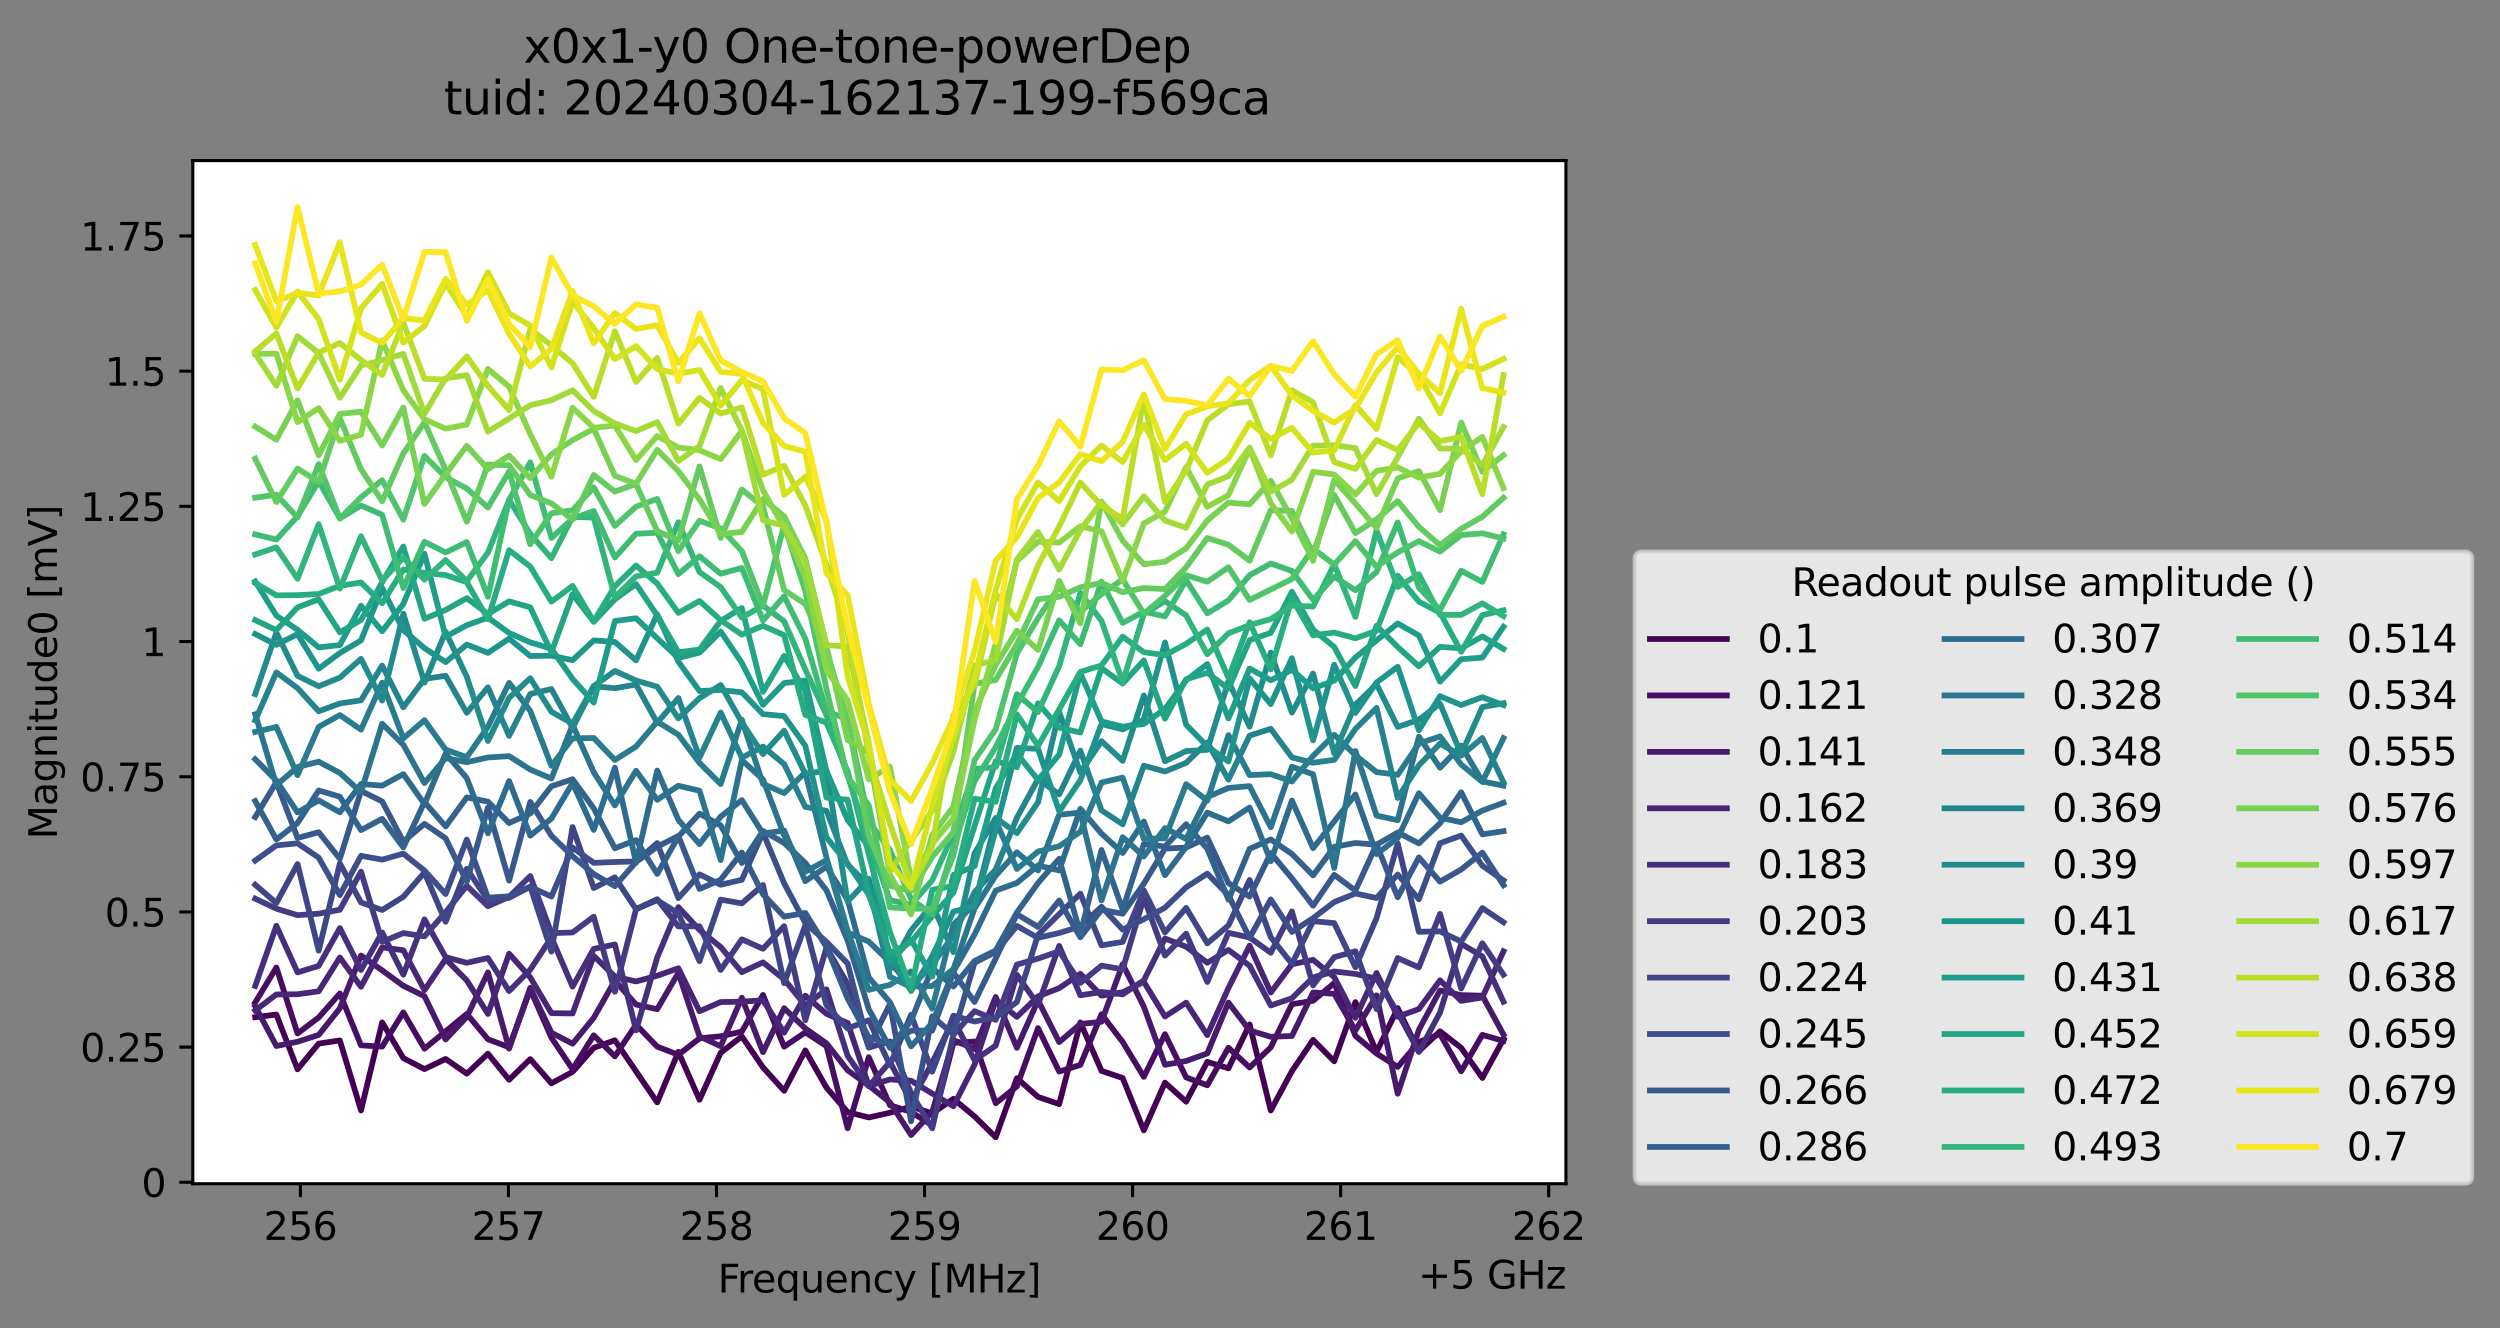 <?xml version="1.0" encoding="utf-8" standalone="no"?>
<!DOCTYPE svg PUBLIC "-//W3C//DTD SVG 1.1//EN"
  "http://www.w3.org/Graphics/SVG/1.1/DTD/svg11.dtd">
<svg xmlns:xlink="http://www.w3.org/1999/xlink" width="650.204pt" height="345.428pt" viewBox="0 0 650.204 345.428" xmlns="http://www.w3.org/2000/svg" version="1.1">
 <rect x="0" y="0" width="650.204" height="345.428" fill="#808080" stroke="none"/>
 <defs>
  <style type="text/css">*{stroke-linejoin: round; stroke-linecap: butt}</style>
 </defs>
 <g id="figure_1">
  <g id="patch_1">
   <path d="M 0 345.428 
L 650.204 345.428 
L 650.204 -0 
L 0 -0 
L 0 345.428 
z
" style="fill: none; opacity: 0"/>
  </g>
  <g id="axes_1">
   <g id="patch_2">
    <path d="M 50.144 307.872 
L 407.264 307.872 
L 407.264 41.76 
L 50.144 41.76 
z
" style="fill: #ffffff"/>
   </g>
   <g id="matplotlib.axis_1">
    <g id="xtick_1">
     <g id="line2d_1">
      <defs>
       <path id="m24a8d9aa0c" d="M 0 0 
L 0 3.5 
" style="stroke: #000000; stroke-width: 0.8"/>
      </defs>
      <g>
       <use xlink:href="#m24a8d9aa0c" x="78.127" y="307.872" style="stroke: #000000; stroke-width: 0.8"/>
      </g>
     </g>
     <g id="text_1">
      <!-- 256 -->
      <g transform="translate(68.583 322.47) scale(0.1 -0.1)">
       <defs>
        <path id="DejaVuSans-32" d="M 1228 531 
L 3431 531 
L 3431 0 
L 469 0 
L 469 531 
Q 828 903 1448 1529 
Q 2069 2156 2228 2338 
Q 2531 2678 2651 2914 
Q 2772 3150 2772 3378 
Q 2772 3750 2511 3984 
Q 2250 4219 1831 4219 
Q 1534 4219 1204 4116 
Q 875 4013 500 3803 
L 500 4441 
Q 881 4594 1212 4672 
Q 1544 4750 1819 4750 
Q 2544 4750 2975 4387 
Q 3406 4025 3406 3419 
Q 3406 3131 3298 2873 
Q 3191 2616 2906 2266 
Q 2828 2175 2409 1742 
Q 1991 1309 1228 531 
z
" transform="scale(0.016)"/>
        <path id="DejaVuSans-35" d="M 691 4666 
L 3169 4666 
L 3169 4134 
L 1269 4134 
L 1269 2991 
Q 1406 3038 1543 3061 
Q 1681 3084 1819 3084 
Q 2600 3084 3056 2656 
Q 3513 2228 3513 1497 
Q 3513 744 3044 326 
Q 2575 -91 1722 -91 
Q 1428 -91 1123 -41 
Q 819 9 494 109 
L 494 744 
Q 775 591 1075 516 
Q 1375 441 1709 441 
Q 2250 441 2565 725 
Q 2881 1009 2881 1497 
Q 2881 1984 2565 2268 
Q 2250 2553 1709 2553 
Q 1456 2553 1204 2497 
Q 953 2441 691 2322 
L 691 4666 
z
" transform="scale(0.016)"/>
        <path id="DejaVuSans-36" d="M 2113 2584 
Q 1688 2584 1439 2293 
Q 1191 2003 1191 1497 
Q 1191 994 1439 701 
Q 1688 409 2113 409 
Q 2538 409 2786 701 
Q 3034 994 3034 1497 
Q 3034 2003 2786 2293 
Q 2538 2584 2113 2584 
z
M 3366 4563 
L 3366 3988 
Q 3128 4100 2886 4159 
Q 2644 4219 2406 4219 
Q 1781 4219 1451 3797 
Q 1122 3375 1075 2522 
Q 1259 2794 1537 2939 
Q 1816 3084 2150 3084 
Q 2853 3084 3261 2657 
Q 3669 2231 3669 1497 
Q 3669 778 3244 343 
Q 2819 -91 2113 -91 
Q 1303 -91 875 529 
Q 447 1150 447 2328 
Q 447 3434 972 4092 
Q 1497 4750 2381 4750 
Q 2619 4750 2861 4703 
Q 3103 4656 3366 4563 
z
" transform="scale(0.016)"/>
       </defs>
       <use xlink:href="#DejaVuSans-32"/>
       <use xlink:href="#DejaVuSans-35" x="63.623"/>
       <use xlink:href="#DejaVuSans-36" x="127.246"/>
      </g>
     </g>
    </g>
    <g id="xtick_2">
     <g id="line2d_2">
      <g>
       <use xlink:href="#m24a8d9aa0c" x="132.236" y="307.872" style="stroke: #000000; stroke-width: 0.8"/>
      </g>
     </g>
     <g id="text_2">
      <!-- 257 -->
      <g transform="translate(122.692 322.47) scale(0.1 -0.1)">
       <defs>
        <path id="DejaVuSans-37" d="M 525 4666 
L 3525 4666 
L 3525 4397 
L 1831 0 
L 1172 0 
L 2766 4134 
L 525 4134 
L 525 4666 
z
" transform="scale(0.016)"/>
       </defs>
       <use xlink:href="#DejaVuSans-32"/>
       <use xlink:href="#DejaVuSans-35" x="63.623"/>
       <use xlink:href="#DejaVuSans-37" x="127.246"/>
      </g>
     </g>
    </g>
    <g id="xtick_3">
     <g id="line2d_3">
      <g>
       <use xlink:href="#m24a8d9aa0c" x="186.345" y="307.872" style="stroke: #000000; stroke-width: 0.8"/>
      </g>
     </g>
     <g id="text_3">
      <!-- 258 -->
      <g transform="translate(176.801 322.47) scale(0.1 -0.1)">
       <defs>
        <path id="DejaVuSans-38" d="M 2034 2216 
Q 1584 2216 1326 1975 
Q 1069 1734 1069 1313 
Q 1069 891 1326 650 
Q 1584 409 2034 409 
Q 2484 409 2743 651 
Q 3003 894 3003 1313 
Q 3003 1734 2745 1975 
Q 2488 2216 2034 2216 
z
M 1403 2484 
Q 997 2584 770 2862 
Q 544 3141 544 3541 
Q 544 4100 942 4425 
Q 1341 4750 2034 4750 
Q 2731 4750 3128 4425 
Q 3525 4100 3525 3541 
Q 3525 3141 3298 2862 
Q 3072 2584 2669 2484 
Q 3125 2378 3379 2068 
Q 3634 1759 3634 1313 
Q 3634 634 3220 271 
Q 2806 -91 2034 -91 
Q 1263 -91 848 271 
Q 434 634 434 1313 
Q 434 1759 690 2068 
Q 947 2378 1403 2484 
z
M 1172 3481 
Q 1172 3119 1398 2916 
Q 1625 2713 2034 2713 
Q 2441 2713 2670 2916 
Q 2900 3119 2900 3481 
Q 2900 3844 2670 4047 
Q 2441 4250 2034 4250 
Q 1625 4250 1398 4047 
Q 1172 3844 1172 3481 
z
" transform="scale(0.016)"/>
       </defs>
       <use xlink:href="#DejaVuSans-32"/>
       <use xlink:href="#DejaVuSans-35" x="63.623"/>
       <use xlink:href="#DejaVuSans-38" x="127.246"/>
      </g>
     </g>
    </g>
    <g id="xtick_4">
     <g id="line2d_4">
      <g>
       <use xlink:href="#m24a8d9aa0c" x="240.454" y="307.872" style="stroke: #000000; stroke-width: 0.8"/>
      </g>
     </g>
     <g id="text_4">
      <!-- 259 -->
      <g transform="translate(230.91 322.47) scale(0.1 -0.1)">
       <defs>
        <path id="DejaVuSans-39" d="M 703 97 
L 703 672 
Q 941 559 1184 500 
Q 1428 441 1663 441 
Q 2288 441 2617 861 
Q 2947 1281 2994 2138 
Q 2813 1869 2534 1725 
Q 2256 1581 1919 1581 
Q 1219 1581 811 2004 
Q 403 2428 403 3163 
Q 403 3881 828 4315 
Q 1253 4750 1959 4750 
Q 2769 4750 3195 4129 
Q 3622 3509 3622 2328 
Q 3622 1225 3098 567 
Q 2575 -91 1691 -91 
Q 1453 -91 1209 -44 
Q 966 3 703 97 
z
M 1959 2075 
Q 2384 2075 2632 2365 
Q 2881 2656 2881 3163 
Q 2881 3666 2632 3958 
Q 2384 4250 1959 4250 
Q 1534 4250 1286 3958 
Q 1038 3666 1038 3163 
Q 1038 2656 1286 2365 
Q 1534 2075 1959 2075 
z
" transform="scale(0.016)"/>
       </defs>
       <use xlink:href="#DejaVuSans-32"/>
       <use xlink:href="#DejaVuSans-35" x="63.623"/>
       <use xlink:href="#DejaVuSans-39" x="127.246"/>
      </g>
     </g>
    </g>
    <g id="xtick_5">
     <g id="line2d_5">
      <g>
       <use xlink:href="#m24a8d9aa0c" x="294.563" y="307.872" style="stroke: #000000; stroke-width: 0.8"/>
      </g>
     </g>
     <g id="text_5">
      <!-- 260 -->
      <g transform="translate(285.019 322.47) scale(0.1 -0.1)">
       <defs>
        <path id="DejaVuSans-30" d="M 2034 4250 
Q 1547 4250 1301 3770 
Q 1056 3291 1056 2328 
Q 1056 1369 1301 889 
Q 1547 409 2034 409 
Q 2525 409 2770 889 
Q 3016 1369 3016 2328 
Q 3016 3291 2770 3770 
Q 2525 4250 2034 4250 
z
M 2034 4750 
Q 2819 4750 3233 4129 
Q 3647 3509 3647 2328 
Q 3647 1150 3233 529 
Q 2819 -91 2034 -91 
Q 1250 -91 836 529 
Q 422 1150 422 2328 
Q 422 3509 836 4129 
Q 1250 4750 2034 4750 
z
" transform="scale(0.016)"/>
       </defs>
       <use xlink:href="#DejaVuSans-32"/>
       <use xlink:href="#DejaVuSans-36" x="63.623"/>
       <use xlink:href="#DejaVuSans-30" x="127.246"/>
      </g>
     </g>
    </g>
    <g id="xtick_6">
     <g id="line2d_6">
      <g>
       <use xlink:href="#m24a8d9aa0c" x="348.672" y="307.872" style="stroke: #000000; stroke-width: 0.8"/>
      </g>
     </g>
     <g id="text_6">
      <!-- 261 -->
      <g transform="translate(339.128 322.47) scale(0.1 -0.1)">
       <defs>
        <path id="DejaVuSans-31" d="M 794 531 
L 1825 531 
L 1825 4091 
L 703 3866 
L 703 4441 
L 1819 4666 
L 2450 4666 
L 2450 531 
L 3481 531 
L 3481 0 
L 794 0 
L 794 531 
z
" transform="scale(0.016)"/>
       </defs>
       <use xlink:href="#DejaVuSans-32"/>
       <use xlink:href="#DejaVuSans-36" x="63.623"/>
       <use xlink:href="#DejaVuSans-31" x="127.246"/>
      </g>
     </g>
    </g>
    <g id="xtick_7">
     <g id="line2d_7">
      <g>
       <use xlink:href="#m24a8d9aa0c" x="402.781" y="307.872" style="stroke: #000000; stroke-width: 0.8"/>
      </g>
     </g>
     <g id="text_7">
      <!-- 262 -->
      <g transform="translate(393.238 322.47) scale(0.1 -0.1)">
       <use xlink:href="#DejaVuSans-32"/>
       <use xlink:href="#DejaVuSans-36" x="63.623"/>
       <use xlink:href="#DejaVuSans-32" x="127.246"/>
      </g>
     </g>
    </g>
    <g id="text_8">
     <!-- Frequency [MHz] -->
     <g transform="translate(186.685 336.149) scale(0.1 -0.1)">
      <defs>
       <path id="DejaVuSans-46" d="M 628 4666 
L 3309 4666 
L 3309 4134 
L 1259 4134 
L 1259 2759 
L 3109 2759 
L 3109 2228 
L 1259 2228 
L 1259 0 
L 628 0 
L 628 4666 
z
" transform="scale(0.016)"/>
       <path id="DejaVuSans-72" d="M 2631 2963 
Q 2534 3019 2420 3045 
Q 2306 3072 2169 3072 
Q 1681 3072 1420 2755 
Q 1159 2438 1159 1844 
L 1159 0 
L 581 0 
L 581 3500 
L 1159 3500 
L 1159 2956 
Q 1341 3275 1631 3429 
Q 1922 3584 2338 3584 
Q 2397 3584 2469 3576 
Q 2541 3569 2628 3553 
L 2631 2963 
z
" transform="scale(0.016)"/>
       <path id="DejaVuSans-65" d="M 3597 1894 
L 3597 1613 
L 953 1613 
Q 991 1019 1311 708 
Q 1631 397 2203 397 
Q 2534 397 2845 478 
Q 3156 559 3463 722 
L 3463 178 
Q 3153 47 2828 -22 
Q 2503 -91 2169 -91 
Q 1331 -91 842 396 
Q 353 884 353 1716 
Q 353 2575 817 3079 
Q 1281 3584 2069 3584 
Q 2775 3584 3186 3129 
Q 3597 2675 3597 1894 
z
M 3022 2063 
Q 3016 2534 2758 2815 
Q 2500 3097 2075 3097 
Q 1594 3097 1305 2825 
Q 1016 2553 972 2059 
L 3022 2063 
z
" transform="scale(0.016)"/>
       <path id="DejaVuSans-71" d="M 947 1747 
Q 947 1113 1208 752 
Q 1469 391 1925 391 
Q 2381 391 2643 752 
Q 2906 1113 2906 1747 
Q 2906 2381 2643 2742 
Q 2381 3103 1925 3103 
Q 1469 3103 1208 2742 
Q 947 2381 947 1747 
z
M 2906 525 
Q 2725 213 2448 61 
Q 2172 -91 1784 -91 
Q 1150 -91 751 415 
Q 353 922 353 1747 
Q 353 2572 751 3078 
Q 1150 3584 1784 3584 
Q 2172 3584 2448 3432 
Q 2725 3281 2906 2969 
L 2906 3500 
L 3481 3500 
L 3481 -1331 
L 2906 -1331 
L 2906 525 
z
" transform="scale(0.016)"/>
       <path id="DejaVuSans-75" d="M 544 1381 
L 544 3500 
L 1119 3500 
L 1119 1403 
Q 1119 906 1312 657 
Q 1506 409 1894 409 
Q 2359 409 2629 706 
Q 2900 1003 2900 1516 
L 2900 3500 
L 3475 3500 
L 3475 0 
L 2900 0 
L 2900 538 
Q 2691 219 2414 64 
Q 2138 -91 1772 -91 
Q 1169 -91 856 284 
Q 544 659 544 1381 
z
M 1991 3584 
L 1991 3584 
z
" transform="scale(0.016)"/>
       <path id="DejaVuSans-6e" d="M 3513 2113 
L 3513 0 
L 2938 0 
L 2938 2094 
Q 2938 2591 2744 2837 
Q 2550 3084 2163 3084 
Q 1697 3084 1428 2787 
Q 1159 2491 1159 1978 
L 1159 0 
L 581 0 
L 581 3500 
L 1159 3500 
L 1159 2956 
Q 1366 3272 1645 3428 
Q 1925 3584 2291 3584 
Q 2894 3584 3203 3211 
Q 3513 2838 3513 2113 
z
" transform="scale(0.016)"/>
       <path id="DejaVuSans-63" d="M 3122 3366 
L 3122 2828 
Q 2878 2963 2633 3030 
Q 2388 3097 2138 3097 
Q 1578 3097 1268 2742 
Q 959 2388 959 1747 
Q 959 1106 1268 751 
Q 1578 397 2138 397 
Q 2388 397 2633 464 
Q 2878 531 3122 666 
L 3122 134 
Q 2881 22 2623 -34 
Q 2366 -91 2075 -91 
Q 1284 -91 818 406 
Q 353 903 353 1747 
Q 353 2603 823 3093 
Q 1294 3584 2113 3584 
Q 2378 3584 2631 3529 
Q 2884 3475 3122 3366 
z
" transform="scale(0.016)"/>
       <path id="DejaVuSans-79" d="M 2059 -325 
Q 1816 -950 1584 -1140 
Q 1353 -1331 966 -1331 
L 506 -1331 
L 506 -850 
L 844 -850 
Q 1081 -850 1212 -737 
Q 1344 -625 1503 -206 
L 1606 56 
L 191 3500 
L 800 3500 
L 1894 763 
L 2988 3500 
L 3597 3500 
L 2059 -325 
z
" transform="scale(0.016)"/>
       <path id="DejaVuSans-20" transform="scale(0.016)"/>
       <path id="DejaVuSans-5b" d="M 550 4863 
L 1875 4863 
L 1875 4416 
L 1125 4416 
L 1125 -397 
L 1875 -397 
L 1875 -844 
L 550 -844 
L 550 4863 
z
" transform="scale(0.016)"/>
       <path id="DejaVuSans-4d" d="M 628 4666 
L 1569 4666 
L 2759 1491 
L 3956 4666 
L 4897 4666 
L 4897 0 
L 4281 0 
L 4281 4097 
L 3078 897 
L 2444 897 
L 1241 4097 
L 1241 0 
L 628 0 
L 628 4666 
z
" transform="scale(0.016)"/>
       <path id="DejaVuSans-48" d="M 628 4666 
L 1259 4666 
L 1259 2753 
L 3553 2753 
L 3553 4666 
L 4184 4666 
L 4184 0 
L 3553 0 
L 3553 2222 
L 1259 2222 
L 1259 0 
L 628 0 
L 628 4666 
z
" transform="scale(0.016)"/>
       <path id="DejaVuSans-7a" d="M 353 3500 
L 3084 3500 
L 3084 2975 
L 922 459 
L 3084 459 
L 3084 0 
L 275 0 
L 275 525 
L 2438 3041 
L 353 3041 
L 353 3500 
z
" transform="scale(0.016)"/>
       <path id="DejaVuSans-5d" d="M 1947 4863 
L 1947 -844 
L 622 -844 
L 622 -397 
L 1369 -397 
L 1369 4416 
L 622 4416 
L 622 4863 
L 1947 4863 
z
" transform="scale(0.016)"/>
      </defs>
      <use xlink:href="#DejaVuSans-46"/>
      <use xlink:href="#DejaVuSans-72" x="50.27"/>
      <use xlink:href="#DejaVuSans-65" x="89.133"/>
      <use xlink:href="#DejaVuSans-71" x="150.656"/>
      <use xlink:href="#DejaVuSans-75" x="214.133"/>
      <use xlink:href="#DejaVuSans-65" x="277.512"/>
      <use xlink:href="#DejaVuSans-6e" x="339.035"/>
      <use xlink:href="#DejaVuSans-63" x="402.414"/>
      <use xlink:href="#DejaVuSans-79" x="457.395"/>
      <use xlink:href="#DejaVuSans-20" x="516.574"/>
      <use xlink:href="#DejaVuSans-5b" x="548.361"/>
      <use xlink:href="#DejaVuSans-4d" x="587.375"/>
      <use xlink:href="#DejaVuSans-48" x="673.654"/>
      <use xlink:href="#DejaVuSans-7a" x="748.85"/>
      <use xlink:href="#DejaVuSans-5d" x="801.34"/>
     </g>
    </g>
    <g id="text_9">
     <!-- +5 GHz -->
     <g transform="translate(368.826 335.149) scale(0.1 -0.1)">
      <defs>
       <path id="DejaVuSans-2b" d="M 2944 4013 
L 2944 2272 
L 4684 2272 
L 4684 1741 
L 2944 1741 
L 2944 0 
L 2419 0 
L 2419 1741 
L 678 1741 
L 678 2272 
L 2419 2272 
L 2419 4013 
L 2944 4013 
z
" transform="scale(0.016)"/>
       <path id="DejaVuSans-47" d="M 3809 666 
L 3809 1919 
L 2778 1919 
L 2778 2438 
L 4434 2438 
L 4434 434 
Q 4069 175 3628 42 
Q 3188 -91 2688 -91 
Q 1594 -91 976 548 
Q 359 1188 359 2328 
Q 359 3472 976 4111 
Q 1594 4750 2688 4750 
Q 3144 4750 3555 4637 
Q 3966 4525 4313 4306 
L 4313 3634 
Q 3963 3931 3569 4081 
Q 3175 4231 2741 4231 
Q 1884 4231 1454 3753 
Q 1025 3275 1025 2328 
Q 1025 1384 1454 906 
Q 1884 428 2741 428 
Q 3075 428 3337 486 
Q 3600 544 3809 666 
z
" transform="scale(0.016)"/>
      </defs>
      <use xlink:href="#DejaVuSans-2b"/>
      <use xlink:href="#DejaVuSans-35" x="83.789"/>
      <use xlink:href="#DejaVuSans-20" x="147.412"/>
      <use xlink:href="#DejaVuSans-47" x="179.199"/>
      <use xlink:href="#DejaVuSans-48" x="256.689"/>
      <use xlink:href="#DejaVuSans-7a" x="331.885"/>
     </g>
    </g>
   </g>
   <g id="matplotlib.axis_2">
    <g id="ytick_1">
     <g id="line2d_8">
      <defs>
       <path id="m5217eaec23" d="M 0 0 
L -3.5 0 
" style="stroke: #000000; stroke-width: 0.8"/>
      </defs>
      <g>
       <use xlink:href="#m5217eaec23" x="50.144" y="307.492" style="stroke: #000000; stroke-width: 0.8"/>
      </g>
     </g>
     <g id="text_10">
      <!-- 0 -->
      <g transform="translate(36.781 311.291) scale(0.1 -0.1)">
       <use xlink:href="#DejaVuSans-30"/>
      </g>
     </g>
    </g>
    <g id="ytick_2">
     <g id="line2d_9">
      <g>
       <use xlink:href="#m5217eaec23" x="50.144" y="272.332" style="stroke: #000000; stroke-width: 0.8"/>
      </g>
     </g>
     <g id="text_11">
      <!-- 0.25 -->
      <g transform="translate(20.878 276.131) scale(0.1 -0.1)">
       <defs>
        <path id="DejaVuSans-2e" d="M 684 794 
L 1344 794 
L 1344 0 
L 684 0 
L 684 794 
z
" transform="scale(0.016)"/>
       </defs>
       <use xlink:href="#DejaVuSans-30"/>
       <use xlink:href="#DejaVuSans-2e" x="63.623"/>
       <use xlink:href="#DejaVuSans-32" x="95.41"/>
       <use xlink:href="#DejaVuSans-35" x="159.033"/>
      </g>
     </g>
    </g>
    <g id="ytick_3">
     <g id="line2d_10">
      <g>
       <use xlink:href="#m5217eaec23" x="50.144" y="237.172" style="stroke: #000000; stroke-width: 0.8"/>
      </g>
     </g>
     <g id="text_12">
      <!-- 0.5 -->
      <g transform="translate(27.241 240.971) scale(0.1 -0.1)">
       <use xlink:href="#DejaVuSans-30"/>
       <use xlink:href="#DejaVuSans-2e" x="63.623"/>
       <use xlink:href="#DejaVuSans-35" x="95.41"/>
      </g>
     </g>
    </g>
    <g id="ytick_4">
     <g id="line2d_11">
      <g>
       <use xlink:href="#m5217eaec23" x="50.144" y="202.011" style="stroke: #000000; stroke-width: 0.8"/>
      </g>
     </g>
     <g id="text_13">
      <!-- 0.75 -->
      <g transform="translate(20.878 205.81) scale(0.1 -0.1)">
       <use xlink:href="#DejaVuSans-30"/>
       <use xlink:href="#DejaVuSans-2e" x="63.623"/>
       <use xlink:href="#DejaVuSans-37" x="95.41"/>
       <use xlink:href="#DejaVuSans-35" x="159.033"/>
      </g>
     </g>
    </g>
    <g id="ytick_5">
     <g id="line2d_12">
      <g>
       <use xlink:href="#m5217eaec23" x="50.144" y="166.851" style="stroke: #000000; stroke-width: 0.8"/>
      </g>
     </g>
     <g id="text_14">
      <!-- 1 -->
      <g transform="translate(36.781 170.65) scale(0.1 -0.1)">
       <use xlink:href="#DejaVuSans-31"/>
      </g>
     </g>
    </g>
    <g id="ytick_6">
     <g id="line2d_13">
      <g>
       <use xlink:href="#m5217eaec23" x="50.144" y="131.691" style="stroke: #000000; stroke-width: 0.8"/>
      </g>
     </g>
     <g id="text_15">
      <!-- 1.25 -->
      <g transform="translate(20.878 135.49) scale(0.1 -0.1)">
       <use xlink:href="#DejaVuSans-31"/>
       <use xlink:href="#DejaVuSans-2e" x="63.623"/>
       <use xlink:href="#DejaVuSans-32" x="95.41"/>
       <use xlink:href="#DejaVuSans-35" x="159.033"/>
      </g>
     </g>
    </g>
    <g id="ytick_7">
     <g id="line2d_14">
      <g>
       <use xlink:href="#m5217eaec23" x="50.144" y="96.53" style="stroke: #000000; stroke-width: 0.8"/>
      </g>
     </g>
     <g id="text_16">
      <!-- 1.5 -->
      <g transform="translate(27.241 100.33) scale(0.1 -0.1)">
       <use xlink:href="#DejaVuSans-31"/>
       <use xlink:href="#DejaVuSans-2e" x="63.623"/>
       <use xlink:href="#DejaVuSans-35" x="95.41"/>
      </g>
     </g>
    </g>
    <g id="ytick_8">
     <g id="line2d_15">
      <g>
       <use xlink:href="#m5217eaec23" x="50.144" y="61.37" style="stroke: #000000; stroke-width: 0.8"/>
      </g>
     </g>
     <g id="text_17">
      <!-- 1.75 -->
      <g transform="translate(20.878 65.169) scale(0.1 -0.1)">
       <use xlink:href="#DejaVuSans-31"/>
       <use xlink:href="#DejaVuSans-2e" x="63.623"/>
       <use xlink:href="#DejaVuSans-37" x="95.41"/>
       <use xlink:href="#DejaVuSans-35" x="159.033"/>
      </g>
     </g>
    </g>
    <g id="text_18">
     <!-- Magnitude0 [mV] -->
     <g transform="translate(14.798 218.268) rotate(-90) scale(0.1 -0.1)">
      <defs>
       <path id="DejaVuSans-61" d="M 2194 1759 
Q 1497 1759 1228 1600 
Q 959 1441 959 1056 
Q 959 750 1161 570 
Q 1363 391 1709 391 
Q 2188 391 2477 730 
Q 2766 1069 2766 1631 
L 2766 1759 
L 2194 1759 
z
M 3341 1997 
L 3341 0 
L 2766 0 
L 2766 531 
Q 2569 213 2275 61 
Q 1981 -91 1556 -91 
Q 1019 -91 701 211 
Q 384 513 384 1019 
Q 384 1609 779 1909 
Q 1175 2209 1959 2209 
L 2766 2209 
L 2766 2266 
Q 2766 2663 2505 2880 
Q 2244 3097 1772 3097 
Q 1472 3097 1187 3025 
Q 903 2953 641 2809 
L 641 3341 
Q 956 3463 1253 3523 
Q 1550 3584 1831 3584 
Q 2591 3584 2966 3190 
Q 3341 2797 3341 1997 
z
" transform="scale(0.016)"/>
       <path id="DejaVuSans-67" d="M 2906 1791 
Q 2906 2416 2648 2759 
Q 2391 3103 1925 3103 
Q 1463 3103 1205 2759 
Q 947 2416 947 1791 
Q 947 1169 1205 825 
Q 1463 481 1925 481 
Q 2391 481 2648 825 
Q 2906 1169 2906 1791 
z
M 3481 434 
Q 3481 -459 3084 -895 
Q 2688 -1331 1869 -1331 
Q 1566 -1331 1297 -1286 
Q 1028 -1241 775 -1147 
L 775 -588 
Q 1028 -725 1275 -790 
Q 1522 -856 1778 -856 
Q 2344 -856 2625 -561 
Q 2906 -266 2906 331 
L 2906 616 
Q 2728 306 2450 153 
Q 2172 0 1784 0 
Q 1141 0 747 490 
Q 353 981 353 1791 
Q 353 2603 747 3093 
Q 1141 3584 1784 3584 
Q 2172 3584 2450 3431 
Q 2728 3278 2906 2969 
L 2906 3500 
L 3481 3500 
L 3481 434 
z
" transform="scale(0.016)"/>
       <path id="DejaVuSans-69" d="M 603 3500 
L 1178 3500 
L 1178 0 
L 603 0 
L 603 3500 
z
M 603 4863 
L 1178 4863 
L 1178 4134 
L 603 4134 
L 603 4863 
z
" transform="scale(0.016)"/>
       <path id="DejaVuSans-74" d="M 1172 4494 
L 1172 3500 
L 2356 3500 
L 2356 3053 
L 1172 3053 
L 1172 1153 
Q 1172 725 1289 603 
Q 1406 481 1766 481 
L 2356 481 
L 2356 0 
L 1766 0 
Q 1100 0 847 248 
Q 594 497 594 1153 
L 594 3053 
L 172 3053 
L 172 3500 
L 594 3500 
L 594 4494 
L 1172 4494 
z
" transform="scale(0.016)"/>
       <path id="DejaVuSans-64" d="M 2906 2969 
L 2906 4863 
L 3481 4863 
L 3481 0 
L 2906 0 
L 2906 525 
Q 2725 213 2448 61 
Q 2172 -91 1784 -91 
Q 1150 -91 751 415 
Q 353 922 353 1747 
Q 353 2572 751 3078 
Q 1150 3584 1784 3584 
Q 2172 3584 2448 3432 
Q 2725 3281 2906 2969 
z
M 947 1747 
Q 947 1113 1208 752 
Q 1469 391 1925 391 
Q 2381 391 2643 752 
Q 2906 1113 2906 1747 
Q 2906 2381 2643 2742 
Q 2381 3103 1925 3103 
Q 1469 3103 1208 2742 
Q 947 2381 947 1747 
z
" transform="scale(0.016)"/>
       <path id="DejaVuSans-6d" d="M 3328 2828 
Q 3544 3216 3844 3400 
Q 4144 3584 4550 3584 
Q 5097 3584 5394 3201 
Q 5691 2819 5691 2113 
L 5691 0 
L 5113 0 
L 5113 2094 
Q 5113 2597 4934 2840 
Q 4756 3084 4391 3084 
Q 3944 3084 3684 2787 
Q 3425 2491 3425 1978 
L 3425 0 
L 2847 0 
L 2847 2094 
Q 2847 2600 2669 2842 
Q 2491 3084 2119 3084 
Q 1678 3084 1418 2786 
Q 1159 2488 1159 1978 
L 1159 0 
L 581 0 
L 581 3500 
L 1159 3500 
L 1159 2956 
Q 1356 3278 1631 3431 
Q 1906 3584 2284 3584 
Q 2666 3584 2933 3390 
Q 3200 3197 3328 2828 
z
" transform="scale(0.016)"/>
       <path id="DejaVuSans-56" d="M 1831 0 
L 50 4666 
L 709 4666 
L 2188 738 
L 3669 4666 
L 4325 4666 
L 2547 0 
L 1831 0 
z
" transform="scale(0.016)"/>
      </defs>
      <use xlink:href="#DejaVuSans-4d"/>
      <use xlink:href="#DejaVuSans-61" x="86.279"/>
      <use xlink:href="#DejaVuSans-67" x="147.559"/>
      <use xlink:href="#DejaVuSans-6e" x="211.035"/>
      <use xlink:href="#DejaVuSans-69" x="274.414"/>
      <use xlink:href="#DejaVuSans-74" x="302.197"/>
      <use xlink:href="#DejaVuSans-75" x="341.406"/>
      <use xlink:href="#DejaVuSans-64" x="404.785"/>
      <use xlink:href="#DejaVuSans-65" x="468.262"/>
      <use xlink:href="#DejaVuSans-30" x="529.785"/>
      <use xlink:href="#DejaVuSans-20" x="593.408"/>
      <use xlink:href="#DejaVuSans-5b" x="625.195"/>
      <use xlink:href="#DejaVuSans-6d" x="664.209"/>
      <use xlink:href="#DejaVuSans-56" x="761.621"/>
      <use xlink:href="#DejaVuSans-5d" x="830.029"/>
     </g>
    </g>
   </g>
   <g id="line2d_16">
    <path d="M 66.376 264.549 
L 71.879 263.868 
L 77.382 278.107 
L 82.884 271.417 
L 88.387 270.605 
L 93.89 288.793 
L 99.392 265.913 
L 104.895 275.188 
L 110.397 278.052 
L 115.9 275.413 
L 121.403 279.235 
L 126.905 274.051 
L 132.408 280.823 
L 137.911 275.45 
L 143.413 281.751 
L 148.916 278.78 
L 154.418 272.522 
L 159.921 270.56 
L 165.424 278.635 
L 170.926 286.707 
L 176.429 273.567 
L 181.931 286.028 
L 187.434 273.807 
L 192.937 269.549 
L 198.439 277.61 
L 203.942 283.697 
L 209.445 273.183 
L 214.947 282.865 
L 220.45 289.232 
L 225.952 290.633 
L 231.455 289.399 
L 236.958 287.801 
L 242.46 289.574 
L 247.963 285.785 
L 253.466 290.361 
L 258.968 295.776 
L 264.471 280.421 
L 269.973 285.289 
L 275.476 287.161 
L 280.979 265.919 
L 286.481 278.519 
L 291.984 280.37 
L 297.486 293.992 
L 302.989 281.573 
L 308.492 286.538 
L 313.994 276.177 
L 319.497 277.845 
L 325 266.441 
L 330.502 288.803 
L 336.005 278.587 
L 341.507 270.445 
L 347.01 276.03 
L 352.513 260.637 
L 358.015 273.619 
L 363.518 262.208 
L 369.021 273.405 
L 374.523 268.229 
L 380.026 272.518 
L 385.528 280.364 
L 391.031 270.253 
" clip-path="url(#p3841742890)" style="fill: none; stroke: #440154; stroke-width: 1.5; stroke-linecap: square"/>
   </g>
   <g id="line2d_17">
    <path d="M 66.376 260.728 
L 71.879 251.634 
L 77.382 268.784 
L 82.884 264.622 
L 88.387 258.388 
L 93.89 271.879 
L 99.392 272.203 
L 104.895 263.29 
L 110.397 272.745 
L 115.9 268.228 
L 121.403 263.702 
L 126.905 270.294 
L 132.408 272.374 
L 137.911 257.359 
L 143.413 269.881 
L 148.916 278.078 
L 154.418 269.262 
L 159.921 274.736 
L 165.424 266.493 
L 170.926 272.205 
L 176.429 274.329 
L 181.931 270.058 
L 187.434 269.518 
L 192.937 268.29 
L 198.439 258.771 
L 203.942 272.227 
L 209.445 268.499 
L 214.947 272.057 
L 220.45 293.434 
L 225.952 274.965 
L 231.455 287.431 
L 236.958 289.209 
L 242.46 292.679 
L 247.963 271.22 
L 253.466 270.89 
L 258.968 286.935 
L 264.471 282.539 
L 269.973 267.401 
L 275.476 278.695 
L 280.979 276.965 
L 286.481 263.798 
L 291.984 270.993 
L 297.486 280.061 
L 302.989 268.969 
L 308.492 280.205 
L 313.994 282.259 
L 319.497 272.492 
L 325 277.636 
L 330.502 272.399 
L 336.005 261.175 
L 341.507 260.282 
L 347.01 255.671 
L 352.513 269.407 
L 358.015 274.004 
L 363.518 277.482 
L 369.021 270.985 
L 374.523 268.957 
L 380.026 278.624 
L 385.528 269.147 
L 391.031 270.73 
" clip-path="url(#p3841742890)" style="fill: none; stroke: #470d60; stroke-width: 1.5; stroke-linecap: square"/>
   </g>
   <g id="line2d_18">
    <path d="M 66.376 261.716 
L 71.879 272.046 
L 77.382 270.938 
L 82.884 269.17 
L 88.387 262.235 
L 93.89 248.514 
L 99.392 252.371 
L 104.895 256.389 
L 110.397 259.088 
L 115.9 270.332 
L 121.403 264.491 
L 126.905 252.908 
L 132.408 272.721 
L 137.911 256.927 
L 143.413 268.584 
L 148.916 271.451 
L 154.418 264.718 
L 159.921 255.033 
L 165.424 261.259 
L 170.926 262.483 
L 176.429 253.03 
L 181.931 269.568 
L 187.434 272.106 
L 192.937 259.49 
L 198.439 273.638 
L 203.942 262.223 
L 209.445 267.477 
L 214.947 271.337 
L 220.45 278.366 
L 225.952 282.343 
L 231.455 286.722 
L 236.958 295.203 
L 242.46 289.186 
L 247.963 270.511 
L 253.466 272.83 
L 258.968 259.312 
L 264.471 272.521 
L 269.973 260.174 
L 275.476 271.031 
L 280.979 266.317 
L 286.481 265.743 
L 291.984 250.766 
L 297.486 261.81 
L 302.989 276.937 
L 308.492 275.946 
L 313.994 273.967 
L 319.497 260.755 
L 325 267.988 
L 330.502 269.655 
L 336.005 269.439 
L 341.507 258.129 
L 347.01 258.461 
L 352.513 268.015 
L 358.015 258.885 
L 363.518 284.462 
L 369.021 267.844 
L 374.523 257.602 
L 380.026 258.815 
L 385.528 258.957 
L 391.031 269.074 
" clip-path="url(#p3841742890)" style="fill: none; stroke: #481a6c; stroke-width: 1.5; stroke-linecap: square"/>
   </g>
   <g id="line2d_19">
    <path d="M 66.376 262.808 
L 71.879 258.638 
L 77.382 258.585 
L 82.884 257.818 
L 88.387 249.022 
L 93.89 256.638 
L 99.392 246.389 
L 104.895 247.143 
L 110.397 257.523 
L 115.9 249.434 
L 121.403 254.98 
L 126.905 263.703 
L 132.408 248.037 
L 137.911 254.206 
L 143.413 263.504 
L 148.916 263.572 
L 154.418 248.608 
L 159.921 254 
L 165.424 255.254 
L 170.926 253.775 
L 176.429 251.822 
L 181.931 263.007 
L 187.434 260.612 
L 192.937 260.526 
L 198.439 260.157 
L 203.942 268.569 
L 209.445 258.954 
L 214.947 263.677 
L 220.45 266.055 
L 225.952 282.412 
L 231.455 280.74 
L 236.958 281.074 
L 242.46 284.412 
L 247.963 287.715 
L 253.466 276.898 
L 258.968 260.078 
L 264.471 264.472 
L 269.973 259.135 
L 275.476 256.999 
L 280.979 253.273 
L 286.481 258.952 
L 291.984 258.065 
L 297.486 255.348 
L 302.989 264.376 
L 308.492 260.774 
L 313.994 269.209 
L 319.497 256.961 
L 325 245.943 
L 330.502 258.13 
L 336.005 250.785 
L 341.507 249.647 
L 347.01 254.126 
L 352.513 264.708 
L 358.015 253.061 
L 363.518 264.434 
L 369.021 262.43 
L 374.523 254.969 
L 380.026 260.313 
L 385.528 259.415 
L 391.031 247.428 
" clip-path="url(#p3841742890)" style="fill: none; stroke: #482576; stroke-width: 1.5; stroke-linecap: square"/>
   </g>
   <g id="line2d_20">
    <path d="M 66.376 256.439 
L 71.879 240.786 
L 77.382 252.901 
L 82.884 251.217 
L 88.387 241.376 
L 93.89 252.276 
L 99.392 242.525 
L 104.895 253.504 
L 110.397 239.117 
L 115.9 248.937 
L 121.403 250.41 
L 126.905 249.157 
L 132.408 257.759 
L 137.911 252.196 
L 143.413 243.812 
L 148.916 256.609 
L 154.418 246.791 
L 159.921 245.632 
L 165.424 267.993 
L 170.926 249.012 
L 176.429 235.919 
L 181.931 241.852 
L 187.434 246.315 
L 192.937 252.844 
L 198.439 250.293 
L 203.942 254.717 
L 209.445 261.517 
L 214.947 257.311 
L 220.45 274.609 
L 225.952 282.517 
L 231.455 276.217 
L 236.958 286.464 
L 242.46 276.379 
L 247.963 265.199 
L 253.466 275.726 
L 258.968 271.938 
L 264.471 253.539 
L 269.973 261.292 
L 275.476 246.01 
L 280.979 258.857 
L 286.481 258.003 
L 291.984 258.612 
L 297.486 254.982 
L 302.989 244.077 
L 308.492 246.217 
L 313.994 250.392 
L 319.497 247.057 
L 325 251.175 
L 330.502 261.506 
L 336.005 259.62 
L 341.507 254.208 
L 347.01 252.659 
L 352.513 253.302 
L 358.015 254.543 
L 363.518 263.354 
L 369.021 273.596 
L 374.523 263.351 
L 380.026 245.466 
L 385.528 248.724 
L 391.031 260.534 
" clip-path="url(#p3841742890)" style="fill: none; stroke: #46307e; stroke-width: 1.5; stroke-linecap: square"/>
   </g>
   <g id="line2d_21">
    <path d="M 66.376 233.726 
L 71.879 236.338 
L 77.382 238.011 
L 82.884 237.627 
L 88.387 236.61 
L 93.89 226.704 
L 99.392 244.957 
L 104.895 242.679 
L 110.397 243.528 
L 115.9 237.236 
L 121.403 230.384 
L 126.905 235.694 
L 132.408 233.255 
L 137.911 227.84 
L 143.413 242.701 
L 148.916 242.516 
L 154.418 238.405 
L 159.921 257.936 
L 165.424 236.445 
L 170.926 233.874 
L 176.429 240.935 
L 181.931 240.9 
L 187.434 252.272 
L 192.937 244.301 
L 198.439 246.758 
L 203.942 240.873 
L 209.445 265.331 
L 214.947 246.473 
L 220.45 255.914 
L 225.952 272.46 
L 231.455 270.854 
L 236.958 284.321 
L 242.46 293.465 
L 247.963 269.116 
L 253.466 262.984 
L 258.968 265.239 
L 264.471 250.865 
L 269.973 249.32 
L 275.476 247.404 
L 280.979 255.636 
L 286.481 251.144 
L 291.984 252.115 
L 297.486 233.492 
L 302.989 248.529 
L 308.492 242.836 
L 313.994 255.394 
L 319.497 242.603 
L 325 243.824 
L 330.502 247.799 
L 336.005 237.059 
L 341.507 256.277 
L 347.01 248.945 
L 352.513 247.409 
L 358.015 262.439 
L 363.518 249.165 
L 369.021 251.602 
L 374.523 237.688 
L 380.026 257.094 
L 385.528 245.317 
L 391.031 253.506 
" clip-path="url(#p3841742890)" style="fill: none; stroke: #443b84; stroke-width: 1.5; stroke-linecap: square"/>
   </g>
   <g id="line2d_22">
    <path d="M 66.376 230.108 
L 71.879 234.871 
L 77.382 224.726 
L 82.884 247.25 
L 88.387 224.562 
L 93.89 234.709 
L 99.392 236.676 
L 104.895 233.249 
L 110.397 226.903 
L 115.9 239.741 
L 121.403 225.963 
L 126.905 234.107 
L 132.408 233.518 
L 137.911 230.566 
L 143.413 247.497 
L 148.916 215.103 
L 154.418 230.959 
L 159.921 228.185 
L 165.424 236.469 
L 170.926 234.124 
L 176.429 237.569 
L 181.931 249.979 
L 187.434 233.981 
L 192.937 234.947 
L 198.439 230.178 
L 203.942 255.708 
L 209.445 240.642 
L 214.947 261.474 
L 220.45 267.502 
L 225.952 265.334 
L 231.455 277.001 
L 236.958 263.94 
L 242.46 278.708 
L 247.963 264.158 
L 253.466 265.679 
L 258.968 264.589 
L 264.471 260.615 
L 269.973 243.127 
L 275.476 237.739 
L 280.979 232.423 
L 286.481 245.869 
L 291.984 244.972 
L 297.486 231.578 
L 302.989 242.501 
L 308.492 236.131 
L 313.994 245.341 
L 319.497 240.685 
L 325 228.864 
L 330.502 243.727 
L 336.005 250.673 
L 341.507 239.581 
L 347.01 240.086 
L 352.513 251.55 
L 358.015 238.796 
L 363.518 219.364 
L 369.021 242.34 
L 374.523 242.234 
L 380.026 244.879 
L 385.528 236.175 
L 391.031 239.861 
" clip-path="url(#p3841742890)" style="fill: none; stroke: #404588; stroke-width: 1.5; stroke-linecap: square"/>
   </g>
   <g id="line2d_23">
    <path d="M 66.376 223.823 
L 71.879 219.877 
L 77.382 219.326 
L 82.884 223.052 
L 88.387 232.793 
L 93.89 222.577 
L 99.392 223.576 
L 104.895 222.014 
L 110.397 226.429 
L 115.9 232.53 
L 121.403 218.361 
L 126.905 233.462 
L 132.408 233.12 
L 137.911 230.68 
L 143.413 233.168 
L 148.916 220.433 
L 154.418 224.404 
L 159.921 224.191 
L 165.424 224.033 
L 170.926 219.277 
L 176.429 233.581 
L 181.931 227.403 
L 187.434 230.103 
L 192.937 228.821 
L 198.439 216.535 
L 203.942 229.728 
L 209.445 240.035 
L 214.947 244.965 
L 220.45 250.562 
L 225.952 272.238 
L 231.455 261.13 
L 236.958 291.622 
L 242.46 264.364 
L 247.963 269.007 
L 253.466 250.378 
L 258.968 247.549 
L 264.471 240.816 
L 269.973 243.921 
L 275.476 242.646 
L 280.979 240.966 
L 286.481 235.825 
L 291.984 241.775 
L 297.486 239.07 
L 302.989 236.069 
L 308.492 230.779 
L 313.994 227.217 
L 319.497 232.845 
L 325 243.916 
L 330.502 233.922 
L 336.005 242.375 
L 341.507 238.786 
L 347.01 234.615 
L 352.513 232.378 
L 358.015 233.553 
L 363.518 227.424 
L 369.021 233.871 
L 374.523 219.311 
L 380.026 217.311 
L 385.528 225.157 
L 391.031 228.972 
" clip-path="url(#p3841742890)" style="fill: none; stroke: #3c4f8a; stroke-width: 1.5; stroke-linecap: square"/>
   </g>
   <g id="line2d_24">
    <path d="M 66.376 212.506 
L 71.879 203.457 
L 77.382 217.952 
L 82.884 216.434 
L 88.387 223.359 
L 93.89 205.697 
L 99.392 208.434 
L 104.895 218.881 
L 110.397 214.273 
L 115.9 218.016 
L 121.403 229.313 
L 126.905 210.057 
L 132.408 229.035 
L 137.911 208.572 
L 143.413 217.363 
L 148.916 222.688 
L 154.418 227.323 
L 159.921 230.475 
L 165.424 224.186 
L 170.926 220.226 
L 176.429 217.422 
L 181.931 231.204 
L 187.434 228.809 
L 192.937 221.728 
L 198.439 232.579 
L 203.942 238.404 
L 209.445 237.44 
L 214.947 246.298 
L 220.45 259.688 
L 225.952 269.772 
L 231.455 271.582 
L 236.958 268.061 
L 242.46 268.043 
L 247.963 252.938 
L 253.466 260.585 
L 258.968 249.296 
L 264.471 237.758 
L 269.973 241.072 
L 275.476 234.201 
L 280.979 243.762 
L 286.481 236.623 
L 291.984 237.654 
L 297.486 229.83 
L 302.989 220.696 
L 308.492 220.434 
L 313.994 217.851 
L 319.497 229.682 
L 325 233.195 
L 330.502 221.855 
L 336.005 228.439 
L 341.507 235.557 
L 347.01 227.523 
L 352.513 231.629 
L 358.015 219.619 
L 363.518 233.353 
L 369.021 222.995 
L 374.523 229.299 
L 380.026 226.136 
L 385.528 221.747 
L 391.031 230.235 
" clip-path="url(#p3841742890)" style="fill: none; stroke: #38598c; stroke-width: 1.5; stroke-linecap: square"/>
   </g>
   <g id="line2d_25">
    <path d="M 66.376 208.33 
L 71.879 218.342 
L 77.382 214.066 
L 82.884 205.58 
L 88.387 207.209 
L 93.89 215.884 
L 99.392 212.969 
L 104.895 220.384 
L 110.397 208.618 
L 115.9 214.931 
L 121.403 207.392 
L 126.905 208.491 
L 132.408 214.058 
L 137.911 211.57 
L 143.413 204.487 
L 148.916 202.658 
L 154.418 210.233 
L 159.921 220.618 
L 165.424 218.489 
L 170.926 227.288 
L 176.429 217.592 
L 181.931 211.616 
L 187.434 214.682 
L 192.937 224.47 
L 198.439 216.122 
L 203.942 219.233 
L 209.445 224.441 
L 214.947 231.554 
L 220.45 244.59 
L 225.952 262.465 
L 231.455 272.54 
L 236.958 265.481 
L 242.46 251.731 
L 247.963 256.565 
L 253.466 249.92 
L 258.968 247.193 
L 264.471 237.327 
L 269.973 229.656 
L 275.476 223.328 
L 280.979 242.82 
L 286.481 221.066 
L 291.984 236.622 
L 297.486 219.482 
L 302.989 220.157 
L 308.492 214.359 
L 313.994 220.748 
L 319.497 233.99 
L 325 220.779 
L 330.502 218.326 
L 336.005 222.098 
L 341.507 227.676 
L 347.01 220.252 
L 352.513 219.242 
L 358.015 219.701 
L 363.518 216.519 
L 369.021 219.347 
L 374.523 214.121 
L 380.026 206.058 
L 385.528 216.993 
L 391.031 216.169 
" clip-path="url(#p3841742890)" style="fill: none; stroke: #33628d; stroke-width: 1.5; stroke-linecap: square"/>
   </g>
   <g id="line2d_26">
    <path d="M 66.376 197.469 
L 71.879 203.004 
L 77.382 211.297 
L 82.884 208.158 
L 88.387 211.26 
L 93.89 203.912 
L 99.392 204.329 
L 104.895 201.335 
L 110.397 209.125 
L 115.9 195.994 
L 121.403 202.366 
L 126.905 216.719 
L 132.408 203.136 
L 137.911 217.34 
L 143.413 212.89 
L 148.916 203.657 
L 154.418 215.847 
L 159.921 199.653 
L 165.424 224.384 
L 170.926 200.415 
L 176.429 213.23 
L 181.931 219.526 
L 187.434 212.378 
L 192.937 208.095 
L 198.439 216.792 
L 203.942 215.998 
L 209.445 229.185 
L 214.947 225.412 
L 220.45 234.047 
L 225.952 254.217 
L 231.455 260.676 
L 236.958 272.131 
L 242.46 266.056 
L 247.963 252.702 
L 253.466 243.031 
L 258.968 231.635 
L 264.471 229.629 
L 269.973 225.096 
L 275.476 226.396 
L 280.979 210.361 
L 286.481 216.809 
L 291.984 221.847 
L 297.486 213.66 
L 302.989 227.625 
L 308.492 220.266 
L 313.994 211.351 
L 319.497 213.609 
L 325 210.014 
L 330.502 223.993 
L 336.005 208.207 
L 341.507 220.591 
L 347.01 213.638 
L 352.513 206.612 
L 358.015 222.127 
L 363.518 217.979 
L 369.021 206.313 
L 374.523 212.67 
L 380.026 213.855 
L 385.528 210.822 
L 391.031 208.792 
" clip-path="url(#p3841742890)" style="fill: none; stroke: #2f6b8e; stroke-width: 1.5; stroke-linecap: square"/>
   </g>
   <g id="line2d_27">
    <path d="M 66.376 185.758 
L 71.879 204.214 
L 77.382 199.483 
L 82.884 198.11 
L 88.387 201.026 
L 93.89 206.037 
L 99.392 188.244 
L 104.895 193.699 
L 110.397 203.655 
L 115.9 197.163 
L 121.403 198.229 
L 126.905 197.006 
L 132.408 196.658 
L 137.911 200.155 
L 143.413 202.482 
L 148.916 188.519 
L 154.418 200.853 
L 159.921 209.457 
L 165.424 200.455 
L 170.926 208.02 
L 176.429 204.359 
L 181.931 205.647 
L 187.434 223.693 
L 192.937 197.691 
L 198.439 202.722 
L 203.942 217.253 
L 209.445 226.718 
L 214.947 223.708 
L 220.45 242.528 
L 225.952 244.889 
L 231.455 250.238 
L 236.958 256.538 
L 242.46 256.438 
L 247.963 252.038 
L 253.466 236.278 
L 258.968 227.714 
L 264.471 221.652 
L 269.973 226.387 
L 275.476 211.9 
L 280.979 211.331 
L 286.481 234.173 
L 291.984 217.719 
L 297.486 222.73 
L 302.989 215.376 
L 308.492 218.213 
L 313.994 207.309 
L 319.497 204.933 
L 325 204.452 
L 330.502 215.141 
L 336.005 199.406 
L 341.507 201.369 
L 347.01 225.744 
L 352.513 195.327 
L 358.015 212.117 
L 363.518 213.312 
L 369.021 191.597 
L 374.523 199.68 
L 380.026 193.922 
L 385.528 203.234 
L 391.031 204.321 
" clip-path="url(#p3841742890)" style="fill: none; stroke: #2c738e; stroke-width: 1.5; stroke-linecap: square"/>
   </g>
   <g id="line2d_28">
    <path d="M 66.376 190.346 
L 71.879 189.065 
L 77.382 201.602 
L 82.884 189.055 
L 88.387 185.971 
L 93.89 189.767 
L 99.392 177.568 
L 104.895 192.04 
L 110.397 187.31 
L 115.9 194.966 
L 121.403 196.941 
L 126.905 189.02 
L 132.408 177.595 
L 137.911 184.915 
L 143.413 199.165 
L 148.916 192.027 
L 154.418 191.937 
L 159.921 197.658 
L 165.424 194.161 
L 170.926 187.701 
L 176.429 191.078 
L 181.931 198.428 
L 187.434 203.907 
L 192.937 187.204 
L 198.439 203.872 
L 203.942 206.271 
L 209.445 200.847 
L 214.947 223.024 
L 220.45 242.059 
L 225.952 257.449 
L 231.455 256.146 
L 236.958 252.655 
L 242.46 262.309 
L 247.963 240.43 
L 253.466 235.209 
L 258.968 213.467 
L 264.471 226.009 
L 269.973 221.464 
L 275.476 220.088 
L 280.979 216.321 
L 286.481 203.526 
L 291.984 202.242 
L 297.486 218.152 
L 302.989 218.024 
L 308.492 203.943 
L 313.994 208.238 
L 319.497 191.195 
L 325 201.582 
L 330.502 201.354 
L 336.005 203.25 
L 341.507 196.603 
L 347.01 191.109 
L 352.513 196.426 
L 358.015 200.808 
L 363.518 201.521 
L 369.021 193.39 
L 374.523 191.536 
L 380.026 198.842 
L 385.528 203.353 
L 391.031 191.978 
" clip-path="url(#p3841742890)" style="fill: none; stroke: #297b8e; stroke-width: 1.5; stroke-linecap: square"/>
   </g>
   <g id="line2d_29">
    <path d="M 66.376 187.363 
L 71.879 174.879 
L 77.382 178.957 
L 82.884 184.994 
L 88.387 182.96 
L 93.89 182.143 
L 99.392 173.101 
L 104.895 183.964 
L 110.397 176.574 
L 115.9 175.754 
L 121.403 185.388 
L 126.905 178.75 
L 132.408 191.379 
L 137.911 180.495 
L 143.413 179.202 
L 148.916 189.345 
L 154.418 178.469 
L 159.921 179.002 
L 165.424 178.033 
L 170.926 188 
L 176.429 181.525 
L 181.931 197.055 
L 187.434 185.321 
L 192.937 197.081 
L 198.439 194.177 
L 203.942 198.745 
L 209.445 209.859 
L 214.947 210.879 
L 220.45 224.917 
L 225.952 230.188 
L 231.455 254.02 
L 236.958 256.772 
L 242.46 250.904 
L 247.963 243.275 
L 253.466 232.022 
L 258.968 226.126 
L 264.471 212.688 
L 269.973 202.611 
L 275.476 206.601 
L 280.979 195.229 
L 286.481 210.758 
L 291.984 214.379 
L 297.486 199.148 
L 302.989 200.647 
L 308.492 198.398 
L 313.994 193.08 
L 319.497 202.776 
L 325 191.309 
L 330.502 189.555 
L 336.005 196.985 
L 341.507 198.384 
L 347.01 197.618 
L 352.513 189.581 
L 358.015 184.113 
L 363.518 207.531 
L 369.021 199.053 
L 374.523 193.406 
L 380.026 196.534 
L 385.528 191.941 
L 391.031 203.455 
" clip-path="url(#p3841742890)" style="fill: none; stroke: #25838e; stroke-width: 1.5; stroke-linecap: square"/>
   </g>
   <g id="line2d_30">
    <path d="M 66.376 180.528 
L 71.879 164.522 
L 77.382 175.771 
L 82.884 178.483 
L 88.387 176.237 
L 93.89 171.352 
L 99.392 182.231 
L 104.895 159.605 
L 110.397 177.541 
L 115.9 164.301 
L 121.403 176.021 
L 126.905 192.716 
L 132.408 181.494 
L 137.911 176.385 
L 143.413 185.104 
L 148.916 188.214 
L 154.418 178.444 
L 159.921 174.512 
L 165.424 176.99 
L 170.926 178.587 
L 176.429 186.845 
L 181.931 181.574 
L 187.434 178.154 
L 192.937 187.905 
L 198.439 196.132 
L 203.942 190.029 
L 209.445 201.3 
L 214.947 200.434 
L 220.45 234.483 
L 225.952 228.554 
L 231.455 252.073 
L 236.958 241.969 
L 242.46 235.258 
L 247.963 247.638 
L 253.466 221.924 
L 258.968 212.712 
L 264.471 216.682 
L 269.973 208.679 
L 275.476 185.201 
L 280.979 200.885 
L 286.481 192.76 
L 291.984 197.892 
L 297.486 180.876 
L 302.989 197.988 
L 308.492 195.347 
L 313.994 195.025 
L 319.497 177.168 
L 325 188.996 
L 330.502 169.723 
L 336.005 185.355 
L 341.507 175.19 
L 347.01 195.966 
L 352.513 183.285 
L 358.015 177.938 
L 363.518 189.057 
L 369.021 187.19 
L 374.523 183.001 
L 380.026 196.154 
L 385.528 183.888 
L 391.031 182.904 
" clip-path="url(#p3841742890)" style="fill: none; stroke: #228c8d; stroke-width: 1.5; stroke-linecap: square"/>
   </g>
   <g id="line2d_31">
    <path d="M 66.376 164.886 
L 71.879 167.721 
L 77.382 164.921 
L 82.884 173.914 
L 88.387 169.839 
L 93.89 166.56 
L 99.392 152.969 
L 104.895 163.886 
L 110.397 168.568 
L 115.9 172.198 
L 121.403 167.644 
L 126.905 169.79 
L 132.408 166.113 
L 137.911 170.617 
L 143.413 170.527 
L 148.916 171.703 
L 154.418 166.558 
L 159.921 166.963 
L 165.424 171.749 
L 170.926 159.745 
L 176.429 172.083 
L 181.931 179.73 
L 187.434 179.456 
L 192.937 180.062 
L 198.439 185.742 
L 203.942 186.253 
L 209.445 193.949 
L 214.947 217.796 
L 220.45 224.603 
L 225.952 232.682 
L 231.455 248.014 
L 236.958 257.741 
L 242.46 248.675 
L 247.963 237.066 
L 253.466 235.755 
L 258.968 215.831 
L 264.471 194.513 
L 269.973 194.761 
L 275.476 211.013 
L 280.979 202.938 
L 286.481 188.297 
L 291.984 189.716 
L 297.486 187.103 
L 302.989 167.092 
L 308.492 188.5 
L 313.994 194.099 
L 319.497 198.038 
L 325 176.437 
L 330.502 183.133 
L 336.005 171.163 
L 341.507 192.56 
L 347.01 172.888 
L 352.513 185.431 
L 358.015 177.491 
L 363.518 173.413 
L 369.021 189.925 
L 374.523 181.061 
L 380.026 183.368 
L 385.528 181.324 
L 391.031 183.392 
" clip-path="url(#p3841742890)" style="fill: none; stroke: #1f948c; stroke-width: 1.5; stroke-linecap: square"/>
   </g>
   <g id="line2d_32">
    <path d="M 66.376 151.217 
L 71.879 160.114 
L 77.382 163.796 
L 82.884 168.366 
L 88.387 167.767 
L 93.89 157.533 
L 99.392 164.162 
L 104.895 157.063 
L 110.397 144.004 
L 115.9 165.594 
L 121.403 162.614 
L 126.905 160.627 
L 132.408 164.622 
L 137.911 167.067 
L 143.413 168.71 
L 148.916 176.57 
L 154.418 182.716 
L 159.921 161.521 
L 165.424 160.792 
L 170.926 165.995 
L 176.429 171.131 
L 181.931 169.734 
L 187.434 164.239 
L 192.937 172.406 
L 198.439 183.312 
L 203.942 177.653 
L 209.445 176.989 
L 214.947 200.519 
L 220.45 213.269 
L 225.952 220.184 
L 231.455 250.058 
L 236.958 244.387 
L 242.46 253.991 
L 247.963 227.554 
L 253.466 225.283 
L 258.968 205.056 
L 264.471 195.986 
L 269.973 202.853 
L 275.476 196.254 
L 280.979 175.082 
L 286.481 187.619 
L 291.984 188.976 
L 297.486 188.285 
L 302.989 184.379 
L 308.492 176.925 
L 313.994 172.715 
L 319.497 186.859 
L 325 173.866 
L 330.502 176.923 
L 336.005 174.208 
L 341.507 179.032 
L 347.01 177.029 
L 352.513 171.006 
L 358.015 166.549 
L 363.518 162.155 
L 369.021 165.28 
L 374.523 177.29 
L 380.026 171.444 
L 385.528 171.03 
L 391.031 163.02 
" clip-path="url(#p3841742890)" style="fill: none; stroke: #1e9d89; stroke-width: 1.5; stroke-linecap: square"/>
   </g>
   <g id="line2d_33">
    <path d="M 66.376 161.276 
L 71.879 163.881 
L 77.382 157.971 
L 82.884 155.88 
L 88.387 164.455 
L 93.89 161.248 
L 99.392 151.433 
L 104.895 142.148 
L 110.397 160.934 
L 115.9 158.632 
L 121.403 155.565 
L 126.905 159.69 
L 132.408 156.398 
L 137.911 157.959 
L 143.413 169.667 
L 148.916 154.545 
L 154.418 161.715 
L 159.921 155.862 
L 165.424 151.908 
L 170.926 160.069 
L 176.429 169.637 
L 181.931 168.944 
L 187.434 161.481 
L 192.937 158.156 
L 198.439 179.93 
L 203.942 170.605 
L 209.445 179.721 
L 214.947 207.44 
L 220.45 208.007 
L 225.952 232.446 
L 231.455 247.907 
L 236.958 244.989 
L 242.46 238.239 
L 247.963 232.171 
L 253.466 214.787 
L 258.968 198.006 
L 264.471 199.534 
L 269.973 182.91 
L 275.476 189.261 
L 280.979 190.513 
L 286.481 173.771 
L 291.984 177.782 
L 297.486 171.762 
L 302.989 186.94 
L 308.492 176.656 
L 313.994 174.985 
L 319.497 179.095 
L 325 166.498 
L 330.502 164.592 
L 336.005 153.89 
L 341.507 163.743 
L 347.01 168.268 
L 352.513 178.428 
L 358.015 162.775 
L 363.518 168.261 
L 369.021 173.286 
L 374.523 168.239 
L 380.026 168.62 
L 385.528 165.526 
L 391.031 168.768 
" clip-path="url(#p3841742890)" style="fill: none; stroke: #21a585; stroke-width: 1.5; stroke-linecap: square"/>
   </g>
   <g id="line2d_34">
    <path d="M 66.376 151.629 
L 71.879 154.839 
L 77.382 154.784 
L 82.884 154.483 
L 88.387 152.373 
L 93.89 151.494 
L 99.392 156.899 
L 104.895 148.12 
L 110.397 148.99 
L 115.9 149.576 
L 121.403 151.399 
L 126.905 161.031 
L 132.408 143.091 
L 137.911 147.348 
L 143.413 156.482 
L 148.916 152.378 
L 154.418 161.624 
L 159.921 152.431 
L 165.424 147.095 
L 170.926 151.763 
L 176.429 159.403 
L 181.931 156.304 
L 187.434 161.284 
L 192.937 165.045 
L 198.439 162.771 
L 203.942 165.186 
L 209.445 185.924 
L 214.947 187.943 
L 220.45 200.622 
L 225.952 222.211 
L 231.455 242.431 
L 236.958 257.157 
L 242.46 231.425 
L 247.963 230.385 
L 253.466 207.726 
L 258.968 208.52 
L 264.471 185.796 
L 269.973 193.978 
L 275.476 184.488 
L 280.979 174.76 
L 286.481 173.058 
L 291.984 165.586 
L 297.486 169.628 
L 302.989 170.411 
L 308.492 167.44 
L 313.994 163.734 
L 319.497 176.333 
L 325 161.834 
L 330.502 174.121 
L 336.005 155.639 
L 341.507 165.25 
L 347.01 164.52 
L 352.513 166.009 
L 358.015 164.071 
L 363.518 149.72 
L 369.021 156.477 
L 374.523 159.339 
L 380.026 169.509 
L 385.528 159.993 
L 391.031 158.736 
" clip-path="url(#p3841742890)" style="fill: none; stroke: #26ad81; stroke-width: 1.5; stroke-linecap: square"/>
   </g>
   <g id="line2d_35">
    <path d="M 66.376 144.195 
L 71.879 142.369 
L 77.382 150.516 
L 82.884 136.328 
L 88.387 153.088 
L 93.89 139.48 
L 99.392 150.98 
L 104.895 145.043 
L 110.397 150.74 
L 115.9 145.654 
L 121.403 151.153 
L 126.905 143.726 
L 132.408 130.016 
L 137.911 138.888 
L 143.413 145.169 
L 148.916 134.402 
L 154.418 134.613 
L 159.921 155.348 
L 165.424 149.885 
L 170.926 148.967 
L 176.429 135.825 
L 181.931 148.78 
L 187.434 152.685 
L 192.937 160.624 
L 198.439 157.499 
L 203.942 161.583 
L 209.445 174.134 
L 214.947 185.98 
L 220.45 201.671 
L 225.952 218.609 
L 231.455 234.126 
L 236.958 235.282 
L 242.46 228.953 
L 247.963 216.82 
L 253.466 199.987 
L 258.968 199.504 
L 264.471 180.567 
L 269.973 185.208 
L 275.476 173.234 
L 280.979 154.212 
L 286.481 161.449 
L 291.984 177.42 
L 297.486 159.712 
L 302.989 156.351 
L 308.492 160.054 
L 313.994 170.152 
L 319.497 164.721 
L 325 162.556 
L 330.502 161.009 
L 336.005 157.486 
L 341.507 157.762 
L 347.01 146.747 
L 352.513 160.461 
L 358.015 137.94 
L 363.518 152.66 
L 369.021 149.348 
L 374.523 159.896 
L 380.026 159.929 
L 385.528 156.919 
L 391.031 160.225 
" clip-path="url(#p3841742890)" style="fill: none; stroke: #31b57b; stroke-width: 1.5; stroke-linecap: square"/>
   </g>
   <g id="line2d_36">
    <path d="M 66.376 138.983 
L 71.879 140.339 
L 77.382 134.281 
L 82.884 125.158 
L 88.387 134.819 
L 93.89 131.494 
L 99.392 133.872 
L 104.895 152.932 
L 110.397 140.912 
L 115.9 143.68 
L 121.403 140.975 
L 126.905 155.215 
L 132.408 130.003 
L 137.911 120.237 
L 143.413 139.902 
L 148.916 134.891 
L 154.418 132.901 
L 159.921 144.994 
L 165.424 138.817 
L 170.926 138.552 
L 176.429 149.321 
L 181.931 144.681 
L 187.434 149.217 
L 192.937 147.705 
L 198.439 161.378 
L 203.942 155.1 
L 209.445 166.105 
L 214.947 185.036 
L 220.45 186.977 
L 225.952 213.588 
L 231.455 221.107 
L 236.958 233.807 
L 242.46 237.94 
L 247.963 220.458 
L 253.466 203.173 
L 258.968 194.295 
L 264.471 183.341 
L 269.973 173.432 
L 275.476 161.352 
L 280.979 167.537 
L 286.481 151.276 
L 291.984 162.019 
L 297.486 159.082 
L 302.989 160.315 
L 308.492 150.865 
L 313.994 159.521 
L 319.497 156.16 
L 325 149.613 
L 330.502 146.56 
L 336.005 148.486 
L 341.507 156.004 
L 347.01 149.991 
L 352.513 153.511 
L 358.015 148.769 
L 363.518 135.884 
L 369.021 152.844 
L 374.523 158.596 
L 380.026 148.431 
L 385.528 151.356 
L 391.031 138.974 
" clip-path="url(#p3841742890)" style="fill: none; stroke: #3fbc73; stroke-width: 1.5; stroke-linecap: square"/>
   </g>
   <g id="line2d_37">
    <path d="M 66.376 129.44 
L 71.879 128.659 
L 77.382 134.593 
L 82.884 120.698 
L 88.387 134.882 
L 93.89 129.339 
L 99.392 124.885 
L 104.895 135.148 
L 110.397 118.57 
L 115.9 124.1 
L 121.403 127.053 
L 126.905 131.971 
L 132.408 122.628 
L 137.911 141.545 
L 143.413 133.486 
L 148.916 132.727 
L 154.418 126.75 
L 159.921 136.776 
L 165.424 131.771 
L 170.926 129.751 
L 176.429 143.333 
L 181.931 135.445 
L 187.434 137.437 
L 192.937 143.311 
L 198.439 157.493 
L 203.942 136.571 
L 209.445 153.703 
L 214.947 179.194 
L 220.45 202.004 
L 225.952 209.425 
L 231.455 235.974 
L 236.958 236.345 
L 242.46 236.35 
L 247.963 222.478 
L 253.466 197.685 
L 258.968 189.651 
L 264.471 170 
L 269.973 160.75 
L 275.476 152.661 
L 280.979 159.07 
L 286.481 154.538 
L 291.984 150.676 
L 297.486 159.586 
L 302.989 154.989 
L 308.492 149.611 
L 313.994 151.295 
L 319.497 147.548 
L 325 156.033 
L 330.502 153.308 
L 336.005 150.581 
L 341.507 142.649 
L 347.01 146.837 
L 352.513 140.722 
L 358.015 147.37 
L 363.518 143.673 
L 369.021 140.746 
L 374.523 143.464 
L 380.026 139.142 
L 385.528 138.715 
L 391.031 140.052 
" clip-path="url(#p3841742890)" style="fill: none; stroke: #50c46a; stroke-width: 1.5; stroke-linecap: square"/>
   </g>
   <g id="line2d_38">
    <path d="M 66.376 119.277 
L 71.879 130.56 
L 77.382 121.857 
L 82.884 125.355 
L 88.387 108.757 
L 93.89 122.009 
L 99.392 130.369 
L 104.895 117.942 
L 110.397 109.823 
L 115.9 122.261 
L 121.403 135.7 
L 126.905 120.821 
L 132.408 121.003 
L 137.911 128.765 
L 143.413 130.915 
L 148.916 135.137 
L 154.418 123.526 
L 159.921 127.852 
L 165.424 125.873 
L 170.926 138.133 
L 176.429 140.576 
L 181.931 121.306 
L 187.434 139.926 
L 192.937 127.333 
L 198.439 131.692 
L 203.942 153.443 
L 209.445 157.123 
L 214.947 169.278 
L 220.45 187.251 
L 225.952 217.26 
L 231.455 230.345 
L 236.958 231.732 
L 242.46 222.86 
L 247.963 216.42 
L 253.466 177.854 
L 258.968 176.838 
L 264.471 167.545 
L 269.973 155.862 
L 275.476 155.212 
L 280.979 152.757 
L 286.481 151.604 
L 291.984 154.017 
L 297.486 152.939 
L 302.989 153.226 
L 308.492 147.546 
L 313.994 139.926 
L 319.497 141.683 
L 325 145.819 
L 330.502 132.68 
L 336.005 132.875 
L 341.507 143.887 
L 347.01 128.745 
L 352.513 138.655 
L 358.015 135.086 
L 363.518 130.337 
L 369.021 137.014 
L 374.523 141.799 
L 380.026 137.526 
L 385.528 134.405 
L 391.031 129.458 
" clip-path="url(#p3841742890)" style="fill: none; stroke: #63cb5f; stroke-width: 1.5; stroke-linecap: square"/>
   </g>
   <g id="line2d_39">
    <path d="M 66.376 110.953 
L 71.879 114.369 
L 77.382 104.14 
L 82.884 118.397 
L 88.387 107.654 
L 93.89 107.083 
L 99.392 115.875 
L 104.895 106.003 
L 110.397 131.054 
L 115.9 123.347 
L 121.403 115.949 
L 126.905 122.021 
L 132.408 118.499 
L 137.911 124.367 
L 143.413 118.167 
L 148.916 114.475 
L 154.418 111.508 
L 159.921 123.749 
L 165.424 125.828 
L 170.926 116.977 
L 176.429 122.556 
L 181.931 129.868 
L 187.434 138.894 
L 192.937 138.349 
L 198.439 129.787 
L 203.942 134.261 
L 209.445 145.268 
L 214.947 168.005 
L 220.45 192.463 
L 225.952 195.757 
L 231.455 227.457 
L 236.958 237.786 
L 242.46 217.167 
L 247.963 209.782 
L 253.466 185.065 
L 258.968 172.947 
L 264.471 164.032 
L 269.973 169.029 
L 275.476 151.084 
L 280.979 162.108 
L 286.481 130.444 
L 291.984 140.612 
L 297.486 146.749 
L 302.989 146.077 
L 308.492 142.627 
L 313.994 135.381 
L 319.497 130.713 
L 325 131.175 
L 330.502 125.054 
L 336.005 134.838 
L 341.507 145.853 
L 347.01 124.814 
L 352.513 130.956 
L 358.015 137.347 
L 363.518 124.45 
L 369.021 122.518 
L 374.523 132.683 
L 380.026 109.89 
L 385.528 122.692 
L 391.031 118.397 
" clip-path="url(#p3841742890)" style="fill: none; stroke: #77d153; stroke-width: 1.5; stroke-linecap: square"/>
   </g>
   <g id="line2d_40">
    <path d="M 66.376 92.019 
L 71.879 91.981 
L 77.382 109.785 
L 82.884 106.14 
L 88.387 114.659 
L 93.89 113.065 
L 99.392 88.579 
L 104.895 101.524 
L 110.397 109.046 
L 115.9 111.5 
L 121.403 110.411 
L 126.905 95.963 
L 132.408 100.564 
L 137.911 112.931 
L 143.413 123.991 
L 148.916 106.042 
L 154.418 111.279 
L 159.921 110.675 
L 165.424 119.65 
L 170.926 113.417 
L 176.429 116.368 
L 181.931 117.092 
L 187.434 119.413 
L 192.937 112.083 
L 198.439 127.491 
L 203.942 137.308 
L 209.445 150.124 
L 214.947 174.312 
L 220.45 182.12 
L 225.952 202.703 
L 231.455 199.359 
L 236.958 228.872 
L 242.46 219.382 
L 247.963 212.808 
L 253.466 187.233 
L 258.968 167.371 
L 264.471 145.926 
L 269.973 140.873 
L 275.476 141.109 
L 280.979 136.876 
L 286.481 138.143 
L 291.984 151.114 
L 297.486 136.134 
L 302.989 133.057 
L 308.492 121.48 
L 313.994 131.818 
L 319.497 128.769 
L 325 116.663 
L 330.502 130.856 
L 336.005 138.224 
L 341.507 122.688 
L 347.01 123.415 
L 352.513 128.617 
L 358.015 122.47 
L 363.518 121.547 
L 369.021 124.233 
L 374.523 123.235 
L 380.026 117.372 
L 385.528 113.617 
L 391.031 126.956 
" clip-path="url(#p3841742890)" style="fill: none; stroke: #8bd646; stroke-width: 1.5; stroke-linecap: square"/>
   </g>
   <g id="line2d_41">
    <path d="M 66.376 91.956 
L 71.879 100.353 
L 77.382 87.43 
L 82.884 91.809 
L 88.387 103.458 
L 93.89 95.039 
L 99.392 93.699 
L 104.895 92.033 
L 110.397 107.6 
L 115.9 98.365 
L 121.403 97.574 
L 126.905 112.253 
L 132.408 108.829 
L 137.911 105.395 
L 143.413 104.078 
L 148.916 101.503 
L 154.418 106.888 
L 159.921 110.146 
L 165.424 112.123 
L 170.926 109.791 
L 176.429 119.875 
L 181.931 116.032 
L 187.434 100.899 
L 192.937 111.938 
L 198.439 135.278 
L 203.942 136.744 
L 209.445 146.092 
L 214.947 167.771 
L 220.45 168.181 
L 225.952 193.253 
L 231.455 226.605 
L 236.958 218.63 
L 242.46 210.832 
L 247.963 195.474 
L 253.466 173.094 
L 258.968 171.64 
L 264.471 145.498 
L 269.973 138.353 
L 275.476 148.124 
L 280.979 137.848 
L 286.481 130.591 
L 291.984 136.386 
L 297.486 129.059 
L 302.989 135.367 
L 308.492 137.277 
L 313.994 126.022 
L 319.497 123.848 
L 325 116.406 
L 330.502 127.897 
L 336.005 124.759 
L 341.507 115.906 
L 347.01 115.807 
L 352.513 116.534 
L 358.015 128.518 
L 363.518 118.927 
L 369.021 108.877 
L 374.523 116.634 
L 380.026 116.732 
L 385.528 121 
L 391.031 111.071 
" clip-path="url(#p3841742890)" style="fill: none; stroke: #a2da37; stroke-width: 1.5; stroke-linecap: square"/>
   </g>
   <g id="line2d_42">
    <path d="M 66.376 91.394 
L 71.879 86.713 
L 77.382 101.03 
L 82.884 91.71 
L 88.387 89.206 
L 93.89 93.613 
L 99.392 97.519 
L 104.895 83.932 
L 110.397 98.527 
L 115.9 98.705 
L 121.403 92.711 
L 126.905 100.372 
L 132.408 106.643 
L 137.911 85.543 
L 143.413 89.876 
L 148.916 94.469 
L 154.418 103.214 
L 159.921 86.148 
L 165.424 99.322 
L 170.926 93.101 
L 176.429 110.191 
L 181.931 103.48 
L 187.434 107.544 
L 192.937 105.964 
L 198.439 123.469 
L 203.942 121.158 
L 209.445 131.455 
L 214.947 146.828 
L 220.45 164.407 
L 225.952 196.566 
L 231.455 214.204 
L 236.958 230.398 
L 242.46 220.272 
L 247.963 185.981 
L 253.466 178.156 
L 258.968 154.525 
L 264.471 161.043 
L 269.973 147.03 
L 275.476 136.936 
L 280.979 125.511 
L 286.481 131.498 
L 291.984 134.948 
L 297.486 103.591 
L 302.989 130.59 
L 308.492 122.344 
L 313.994 109.339 
L 319.497 105.131 
L 325 104.412 
L 330.502 118.462 
L 336.005 101.514 
L 341.507 104.634 
L 347.01 120.19 
L 352.513 121.949 
L 358.015 114.438 
L 363.518 117.054 
L 369.021 110.025 
L 374.523 114.746 
L 380.026 113.622 
L 385.528 128.536 
L 391.031 97.512 
" clip-path="url(#p3841742890)" style="fill: none; stroke: #bade28; stroke-width: 1.5; stroke-linecap: square"/>
   </g>
   <g id="line2d_43">
    <path d="M 66.376 75.431 
L 71.879 85.16 
L 77.382 75.8 
L 82.884 83.022 
L 88.387 98.739 
L 93.89 80.188 
L 99.392 73.837 
L 104.895 89.109 
L 110.397 84.792 
L 115.9 73.671 
L 121.403 82.217 
L 126.905 70.791 
L 132.408 81.468 
L 137.911 84.674 
L 143.413 95.557 
L 148.916 78.444 
L 154.418 85.352 
L 159.921 93.402 
L 165.424 90.014 
L 170.926 95.983 
L 176.429 97.191 
L 181.931 96.236 
L 187.434 105.488 
L 192.937 98.859 
L 198.439 101.196 
L 203.942 128.725 
L 209.445 123.975 
L 214.947 135.179 
L 220.45 175.933 
L 225.952 193.431 
L 231.455 224.538 
L 236.958 231.033 
L 242.46 209.517 
L 247.963 191.64 
L 253.466 176.079 
L 258.968 153.389 
L 264.471 135.075 
L 269.973 125.477 
L 275.476 130.356 
L 280.979 121.255 
L 286.481 115.858 
L 291.984 120.139 
L 297.486 110.502 
L 302.989 119.684 
L 308.492 115.405 
L 313.994 122.971 
L 319.497 119.295 
L 325 109.971 
L 330.502 114.182 
L 336.005 111.273 
L 341.507 117.718 
L 347.01 117.116 
L 352.513 105.377 
L 358.015 111.574 
L 363.518 92.89 
L 369.021 97.698 
L 374.523 107.496 
L 380.026 94.792 
L 385.528 95.98 
L 391.031 93.336 
" clip-path="url(#p3841742890)" style="fill: none; stroke: #d2e21b; stroke-width: 1.5; stroke-linecap: square"/>
   </g>
   <g id="line2d_44">
    <path d="M 66.376 63.697 
L 71.879 78.376 
L 77.382 76.146 
L 82.884 76.852 
L 88.387 63.009 
L 93.89 86.492 
L 99.392 89.181 
L 104.895 82.713 
L 110.397 83.349 
L 115.9 72.513 
L 121.403 79.218 
L 126.905 75.472 
L 132.408 86.794 
L 137.911 95.316 
L 143.413 90.768 
L 148.916 75.71 
L 154.418 89.279 
L 159.921 81.409 
L 165.424 85.571 
L 170.926 84.582 
L 176.429 94.399 
L 181.931 87.988 
L 187.434 96.71 
L 192.937 97.249 
L 198.439 110.024 
L 203.942 115.991 
L 209.445 117.492 
L 214.947 149.106 
L 220.45 154.745 
L 225.952 183.076 
L 231.455 202.772 
L 236.958 208.33 
L 242.46 198.458 
L 247.963 186.676 
L 253.466 169.269 
L 258.968 145.774 
L 264.471 139.775 
L 269.973 129.501 
L 275.476 125.45 
L 280.979 118.155 
L 286.481 119.972 
L 291.984 114.904 
L 297.486 102.607 
L 302.989 116.786 
L 308.492 107.74 
L 313.994 105.715 
L 319.497 104.861 
L 325 98.87 
L 330.502 95.117 
L 336.005 102.837 
L 341.507 106.832 
L 347.01 109.914 
L 352.513 106.25 
L 358.015 96.824 
L 363.518 90.283 
L 369.021 97.168 
L 374.523 102.262 
L 380.026 80.282 
L 385.528 100.95 
L 391.031 102.106 
" clip-path="url(#p3841742890)" style="fill: none; stroke: #eae51a; stroke-width: 1.5; stroke-linecap: square"/>
   </g>
   <g id="line2d_45">
    <path d="M 66.376 68.447 
L 71.879 83.677 
L 77.382 53.856 
L 82.884 76.339 
L 88.387 75.797 
L 93.89 74.022 
L 99.392 68.851 
L 104.895 82.948 
L 110.397 65.496 
L 115.9 65.615 
L 121.403 83.47 
L 126.905 72.57 
L 132.408 84.201 
L 137.911 90.289 
L 143.413 67.021 
L 148.916 76.772 
L 154.418 79.66 
L 159.921 84.238 
L 165.424 79.159 
L 170.926 80.018 
L 176.429 99.172 
L 181.931 81.489 
L 187.434 93.772 
L 192.937 96.708 
L 198.439 99.184 
L 203.942 108.738 
L 209.445 112.648 
L 214.947 136.038 
L 220.45 163.173 
L 225.952 184.465 
L 231.455 205.935 
L 236.958 219.552 
L 242.46 205.075 
L 247.963 189.006 
L 253.466 151.085 
L 258.968 166.969 
L 264.471 129.845 
L 269.973 121.087 
L 275.476 109.577 
L 280.979 116.174 
L 286.481 96.094 
L 291.984 96.301 
L 297.486 93.677 
L 302.989 103.761 
L 308.492 104.277 
L 313.994 105.422 
L 319.497 98.487 
L 325 102.997 
L 330.502 95.172 
L 336.005 96.465 
L 341.507 88.719 
L 347.01 97.377 
L 352.513 103.137 
L 358.015 92.095 
L 363.518 88.495 
L 369.021 101.024 
L 374.523 87.466 
L 380.026 96.454 
L 385.528 84.774 
L 391.031 82.394 
" clip-path="url(#p3841742890)" style="fill: none; stroke: #fde725; stroke-width: 1.5; stroke-linecap: square"/>
   </g>
   <g id="patch_3">
    <path d="M 50.144 307.872 
L 50.144 41.76 
" style="fill: none; stroke: #000000; stroke-width: 0.8; stroke-linejoin: miter; stroke-linecap: square"/>
   </g>
   <g id="patch_4">
    <path d="M 407.264 307.872 
L 407.264 41.76 
" style="fill: none; stroke: #000000; stroke-width: 0.8; stroke-linejoin: miter; stroke-linecap: square"/>
   </g>
   <g id="patch_5">
    <path d="M 50.144 307.872 
L 407.264 307.872 
" style="fill: none; stroke: #000000; stroke-width: 0.8; stroke-linejoin: miter; stroke-linecap: square"/>
   </g>
   <g id="patch_6">
    <path d="M 50.144 41.76 
L 407.264 41.76 
" style="fill: none; stroke: #000000; stroke-width: 0.8; stroke-linejoin: miter; stroke-linecap: square"/>
   </g>
   <g id="legend_1">
    <g id="patch_7">
     <path d="M 427.12 307.872 
L 641.004 307.872 
Q 643.004 307.872 643.004 305.872 
L 643.004 145.413 
Q 643.004 143.413 641.004 143.413 
L 427.12 143.413 
Q 425.12 143.413 425.12 145.413 
L 425.12 305.872 
Q 425.12 307.872 427.12 307.872 
z
" style="fill: #ffffff; opacity: 0.8; stroke: #cccccc; stroke-linejoin: miter"/>
    </g>
    <g id="text_19">
     <!-- Readout pulse amplitude () -->
     <g transform="translate(465.961 155.011) scale(0.1 -0.1)">
      <defs>
       <path id="DejaVuSans-52" d="M 2841 2188 
Q 3044 2119 3236 1894 
Q 3428 1669 3622 1275 
L 4263 0 
L 3584 0 
L 2988 1197 
Q 2756 1666 2539 1819 
Q 2322 1972 1947 1972 
L 1259 1972 
L 1259 0 
L 628 0 
L 628 4666 
L 2053 4666 
Q 2853 4666 3247 4331 
Q 3641 3997 3641 3322 
Q 3641 2881 3436 2590 
Q 3231 2300 2841 2188 
z
M 1259 4147 
L 1259 2491 
L 2053 2491 
Q 2509 2491 2742 2702 
Q 2975 2913 2975 3322 
Q 2975 3731 2742 3939 
Q 2509 4147 2053 4147 
L 1259 4147 
z
" transform="scale(0.016)"/>
       <path id="DejaVuSans-6f" d="M 1959 3097 
Q 1497 3097 1228 2736 
Q 959 2375 959 1747 
Q 959 1119 1226 758 
Q 1494 397 1959 397 
Q 2419 397 2687 759 
Q 2956 1122 2956 1747 
Q 2956 2369 2687 2733 
Q 2419 3097 1959 3097 
z
M 1959 3584 
Q 2709 3584 3137 3096 
Q 3566 2609 3566 1747 
Q 3566 888 3137 398 
Q 2709 -91 1959 -91 
Q 1206 -91 779 398 
Q 353 888 353 1747 
Q 353 2609 779 3096 
Q 1206 3584 1959 3584 
z
" transform="scale(0.016)"/>
       <path id="DejaVuSans-70" d="M 1159 525 
L 1159 -1331 
L 581 -1331 
L 581 3500 
L 1159 3500 
L 1159 2969 
Q 1341 3281 1617 3432 
Q 1894 3584 2278 3584 
Q 2916 3584 3314 3078 
Q 3713 2572 3713 1747 
Q 3713 922 3314 415 
Q 2916 -91 2278 -91 
Q 1894 -91 1617 61 
Q 1341 213 1159 525 
z
M 3116 1747 
Q 3116 2381 2855 2742 
Q 2594 3103 2138 3103 
Q 1681 3103 1420 2742 
Q 1159 2381 1159 1747 
Q 1159 1113 1420 752 
Q 1681 391 2138 391 
Q 2594 391 2855 752 
Q 3116 1113 3116 1747 
z
" transform="scale(0.016)"/>
       <path id="DejaVuSans-6c" d="M 603 4863 
L 1178 4863 
L 1178 0 
L 603 0 
L 603 4863 
z
" transform="scale(0.016)"/>
       <path id="DejaVuSans-73" d="M 2834 3397 
L 2834 2853 
Q 2591 2978 2328 3040 
Q 2066 3103 1784 3103 
Q 1356 3103 1142 2972 
Q 928 2841 928 2578 
Q 928 2378 1081 2264 
Q 1234 2150 1697 2047 
L 1894 2003 
Q 2506 1872 2764 1633 
Q 3022 1394 3022 966 
Q 3022 478 2636 193 
Q 2250 -91 1575 -91 
Q 1294 -91 989 -36 
Q 684 19 347 128 
L 347 722 
Q 666 556 975 473 
Q 1284 391 1588 391 
Q 1994 391 2212 530 
Q 2431 669 2431 922 
Q 2431 1156 2273 1281 
Q 2116 1406 1581 1522 
L 1381 1569 
Q 847 1681 609 1914 
Q 372 2147 372 2553 
Q 372 3047 722 3315 
Q 1072 3584 1716 3584 
Q 2034 3584 2315 3537 
Q 2597 3491 2834 3397 
z
" transform="scale(0.016)"/>
       <path id="DejaVuSans-28" d="M 1984 4856 
Q 1566 4138 1362 3434 
Q 1159 2731 1159 2009 
Q 1159 1288 1364 580 
Q 1569 -128 1984 -844 
L 1484 -844 
Q 1016 -109 783 600 
Q 550 1309 550 2009 
Q 550 2706 781 3412 
Q 1013 4119 1484 4856 
L 1984 4856 
z
" transform="scale(0.016)"/>
       <path id="DejaVuSans-29" d="M 513 4856 
L 1013 4856 
Q 1481 4119 1714 3412 
Q 1947 2706 1947 2009 
Q 1947 1309 1714 600 
Q 1481 -109 1013 -844 
L 513 -844 
Q 928 -128 1133 580 
Q 1338 1288 1338 2009 
Q 1338 2731 1133 3434 
Q 928 4138 513 4856 
z
" transform="scale(0.016)"/>
      </defs>
      <use xlink:href="#DejaVuSans-52"/>
      <use xlink:href="#DejaVuSans-65" x="64.982"/>
      <use xlink:href="#DejaVuSans-61" x="126.506"/>
      <use xlink:href="#DejaVuSans-64" x="187.785"/>
      <use xlink:href="#DejaVuSans-6f" x="251.262"/>
      <use xlink:href="#DejaVuSans-75" x="312.443"/>
      <use xlink:href="#DejaVuSans-74" x="375.822"/>
      <use xlink:href="#DejaVuSans-20" x="415.031"/>
      <use xlink:href="#DejaVuSans-70" x="446.818"/>
      <use xlink:href="#DejaVuSans-75" x="510.295"/>
      <use xlink:href="#DejaVuSans-6c" x="573.674"/>
      <use xlink:href="#DejaVuSans-73" x="601.457"/>
      <use xlink:href="#DejaVuSans-65" x="653.557"/>
      <use xlink:href="#DejaVuSans-20" x="715.08"/>
      <use xlink:href="#DejaVuSans-61" x="746.867"/>
      <use xlink:href="#DejaVuSans-6d" x="808.146"/>
      <use xlink:href="#DejaVuSans-70" x="905.559"/>
      <use xlink:href="#DejaVuSans-6c" x="969.035"/>
      <use xlink:href="#DejaVuSans-69" x="996.818"/>
      <use xlink:href="#DejaVuSans-74" x="1024.602"/>
      <use xlink:href="#DejaVuSans-75" x="1063.811"/>
      <use xlink:href="#DejaVuSans-64" x="1127.189"/>
      <use xlink:href="#DejaVuSans-65" x="1190.666"/>
      <use xlink:href="#DejaVuSans-20" x="1252.189"/>
      <use xlink:href="#DejaVuSans-28" x="1283.977"/>
      <use xlink:href="#DejaVuSans-29" x="1322.99"/>
     </g>
    </g>
    <g id="line2d_46">
     <path d="M 429.12 166.189 
L 439.12 166.189 
L 449.12 166.189 
" style="fill: none; stroke: #440154; stroke-width: 1.5; stroke-linecap: square"/>
    </g>
    <g id="text_20">
     <!-- 0.1 -->
     <g transform="translate(457.12 169.689) scale(0.1 -0.1)">
      <use xlink:href="#DejaVuSans-30"/>
      <use xlink:href="#DejaVuSans-2e" x="63.623"/>
      <use xlink:href="#DejaVuSans-31" x="95.41"/>
     </g>
    </g>
    <g id="line2d_47">
     <path d="M 429.12 180.867 
L 439.12 180.867 
L 449.12 180.867 
" style="fill: none; stroke: #470d60; stroke-width: 1.5; stroke-linecap: square"/>
    </g>
    <g id="text_21">
     <!-- 0.121 -->
     <g transform="translate(457.12 184.367) scale(0.1 -0.1)">
      <use xlink:href="#DejaVuSans-30"/>
      <use xlink:href="#DejaVuSans-2e" x="63.623"/>
      <use xlink:href="#DejaVuSans-31" x="95.41"/>
      <use xlink:href="#DejaVuSans-32" x="159.033"/>
      <use xlink:href="#DejaVuSans-31" x="222.656"/>
     </g>
    </g>
    <g id="line2d_48">
     <path d="M 429.12 195.545 
L 439.12 195.545 
L 449.12 195.545 
" style="fill: none; stroke: #481a6c; stroke-width: 1.5; stroke-linecap: square"/>
    </g>
    <g id="text_22">
     <!-- 0.141 -->
     <g transform="translate(457.12 199.045) scale(0.1 -0.1)">
      <defs>
       <path id="DejaVuSans-34" d="M 2419 4116 
L 825 1625 
L 2419 1625 
L 2419 4116 
z
M 2253 4666 
L 3047 4666 
L 3047 1625 
L 3713 1625 
L 3713 1100 
L 3047 1100 
L 3047 0 
L 2419 0 
L 2419 1100 
L 313 1100 
L 313 1709 
L 2253 4666 
z
" transform="scale(0.016)"/>
      </defs>
      <use xlink:href="#DejaVuSans-30"/>
      <use xlink:href="#DejaVuSans-2e" x="63.623"/>
      <use xlink:href="#DejaVuSans-31" x="95.41"/>
      <use xlink:href="#DejaVuSans-34" x="159.033"/>
      <use xlink:href="#DejaVuSans-31" x="222.656"/>
     </g>
    </g>
    <g id="line2d_49">
     <path d="M 429.12 210.224 
L 439.12 210.224 
L 449.12 210.224 
" style="fill: none; stroke: #482576; stroke-width: 1.5; stroke-linecap: square"/>
    </g>
    <g id="text_23">
     <!-- 0.162 -->
     <g transform="translate(457.12 213.724) scale(0.1 -0.1)">
      <use xlink:href="#DejaVuSans-30"/>
      <use xlink:href="#DejaVuSans-2e" x="63.623"/>
      <use xlink:href="#DejaVuSans-31" x="95.41"/>
      <use xlink:href="#DejaVuSans-36" x="159.033"/>
      <use xlink:href="#DejaVuSans-32" x="222.656"/>
     </g>
    </g>
    <g id="line2d_50">
     <path d="M 429.12 224.902 
L 439.12 224.902 
L 449.12 224.902 
" style="fill: none; stroke: #46307e; stroke-width: 1.5; stroke-linecap: square"/>
    </g>
    <g id="text_24">
     <!-- 0.183 -->
     <g transform="translate(457.12 228.402) scale(0.1 -0.1)">
      <defs>
       <path id="DejaVuSans-33" d="M 2597 2516 
Q 3050 2419 3304 2112 
Q 3559 1806 3559 1356 
Q 3559 666 3084 287 
Q 2609 -91 1734 -91 
Q 1441 -91 1130 -33 
Q 819 25 488 141 
L 488 750 
Q 750 597 1062 519 
Q 1375 441 1716 441 
Q 2309 441 2620 675 
Q 2931 909 2931 1356 
Q 2931 1769 2642 2001 
Q 2353 2234 1838 2234 
L 1294 2234 
L 1294 2753 
L 1863 2753 
Q 2328 2753 2575 2939 
Q 2822 3125 2822 3475 
Q 2822 3834 2567 4026 
Q 2313 4219 1838 4219 
Q 1578 4219 1281 4162 
Q 984 4106 628 3988 
L 628 4550 
Q 988 4650 1302 4700 
Q 1616 4750 1894 4750 
Q 2613 4750 3031 4423 
Q 3450 4097 3450 3541 
Q 3450 3153 3228 2886 
Q 3006 2619 2597 2516 
z
" transform="scale(0.016)"/>
      </defs>
      <use xlink:href="#DejaVuSans-30"/>
      <use xlink:href="#DejaVuSans-2e" x="63.623"/>
      <use xlink:href="#DejaVuSans-31" x="95.41"/>
      <use xlink:href="#DejaVuSans-38" x="159.033"/>
      <use xlink:href="#DejaVuSans-33" x="222.656"/>
     </g>
    </g>
    <g id="line2d_51">
     <path d="M 429.12 239.58 
L 439.12 239.58 
L 449.12 239.58 
" style="fill: none; stroke: #443b84; stroke-width: 1.5; stroke-linecap: square"/>
    </g>
    <g id="text_25">
     <!-- 0.203 -->
     <g transform="translate(457.12 243.08) scale(0.1 -0.1)">
      <use xlink:href="#DejaVuSans-30"/>
      <use xlink:href="#DejaVuSans-2e" x="63.623"/>
      <use xlink:href="#DejaVuSans-32" x="95.41"/>
      <use xlink:href="#DejaVuSans-30" x="159.033"/>
      <use xlink:href="#DejaVuSans-33" x="222.656"/>
     </g>
    </g>
    <g id="line2d_52">
     <path d="M 429.12 254.258 
L 439.12 254.258 
L 449.12 254.258 
" style="fill: none; stroke: #404588; stroke-width: 1.5; stroke-linecap: square"/>
    </g>
    <g id="text_26">
     <!-- 0.224 -->
     <g transform="translate(457.12 257.758) scale(0.1 -0.1)">
      <use xlink:href="#DejaVuSans-30"/>
      <use xlink:href="#DejaVuSans-2e" x="63.623"/>
      <use xlink:href="#DejaVuSans-32" x="95.41"/>
      <use xlink:href="#DejaVuSans-32" x="159.033"/>
      <use xlink:href="#DejaVuSans-34" x="222.656"/>
     </g>
    </g>
    <g id="line2d_53">
     <path d="M 429.12 268.936 
L 439.12 268.936 
L 449.12 268.936 
" style="fill: none; stroke: #3c4f8a; stroke-width: 1.5; stroke-linecap: square"/>
    </g>
    <g id="text_27">
     <!-- 0.245 -->
     <g transform="translate(457.12 272.436) scale(0.1 -0.1)">
      <use xlink:href="#DejaVuSans-30"/>
      <use xlink:href="#DejaVuSans-2e" x="63.623"/>
      <use xlink:href="#DejaVuSans-32" x="95.41"/>
      <use xlink:href="#DejaVuSans-34" x="159.033"/>
      <use xlink:href="#DejaVuSans-35" x="222.656"/>
     </g>
    </g>
    <g id="line2d_54">
     <path d="M 429.12 283.614 
L 439.12 283.614 
L 449.12 283.614 
" style="fill: none; stroke: #38598c; stroke-width: 1.5; stroke-linecap: square"/>
    </g>
    <g id="text_28">
     <!-- 0.266 -->
     <g transform="translate(457.12 287.114) scale(0.1 -0.1)">
      <use xlink:href="#DejaVuSans-30"/>
      <use xlink:href="#DejaVuSans-2e" x="63.623"/>
      <use xlink:href="#DejaVuSans-32" x="95.41"/>
      <use xlink:href="#DejaVuSans-36" x="159.033"/>
      <use xlink:href="#DejaVuSans-36" x="222.656"/>
     </g>
    </g>
    <g id="line2d_55">
     <path d="M 429.12 298.292 
L 439.12 298.292 
L 449.12 298.292 
" style="fill: none; stroke: #33628d; stroke-width: 1.5; stroke-linecap: square"/>
    </g>
    <g id="text_29">
     <!-- 0.286 -->
     <g transform="translate(457.12 301.792) scale(0.1 -0.1)">
      <use xlink:href="#DejaVuSans-30"/>
      <use xlink:href="#DejaVuSans-2e" x="63.623"/>
      <use xlink:href="#DejaVuSans-32" x="95.41"/>
      <use xlink:href="#DejaVuSans-38" x="159.033"/>
      <use xlink:href="#DejaVuSans-36" x="222.656"/>
     </g>
    </g>
    <g id="line2d_56">
     <path d="M 505.748 166.189 
L 515.748 166.189 
L 525.748 166.189 
" style="fill: none; stroke: #2f6b8e; stroke-width: 1.5; stroke-linecap: square"/>
    </g>
    <g id="text_30">
     <!-- 0.307 -->
     <g transform="translate(533.748 169.689) scale(0.1 -0.1)">
      <use xlink:href="#DejaVuSans-30"/>
      <use xlink:href="#DejaVuSans-2e" x="63.623"/>
      <use xlink:href="#DejaVuSans-33" x="95.41"/>
      <use xlink:href="#DejaVuSans-30" x="159.033"/>
      <use xlink:href="#DejaVuSans-37" x="222.656"/>
     </g>
    </g>
    <g id="line2d_57">
     <path d="M 505.748 180.867 
L 515.748 180.867 
L 525.748 180.867 
" style="fill: none; stroke: #2c738e; stroke-width: 1.5; stroke-linecap: square"/>
    </g>
    <g id="text_31">
     <!-- 0.328 -->
     <g transform="translate(533.748 184.367) scale(0.1 -0.1)">
      <use xlink:href="#DejaVuSans-30"/>
      <use xlink:href="#DejaVuSans-2e" x="63.623"/>
      <use xlink:href="#DejaVuSans-33" x="95.41"/>
      <use xlink:href="#DejaVuSans-32" x="159.033"/>
      <use xlink:href="#DejaVuSans-38" x="222.656"/>
     </g>
    </g>
    <g id="line2d_58">
     <path d="M 505.748 195.545 
L 515.748 195.545 
L 525.748 195.545 
" style="fill: none; stroke: #297b8e; stroke-width: 1.5; stroke-linecap: square"/>
    </g>
    <g id="text_32">
     <!-- 0.348 -->
     <g transform="translate(533.748 199.045) scale(0.1 -0.1)">
      <use xlink:href="#DejaVuSans-30"/>
      <use xlink:href="#DejaVuSans-2e" x="63.623"/>
      <use xlink:href="#DejaVuSans-33" x="95.41"/>
      <use xlink:href="#DejaVuSans-34" x="159.033"/>
      <use xlink:href="#DejaVuSans-38" x="222.656"/>
     </g>
    </g>
    <g id="line2d_59">
     <path d="M 505.748 210.224 
L 515.748 210.224 
L 525.748 210.224 
" style="fill: none; stroke: #25838e; stroke-width: 1.5; stroke-linecap: square"/>
    </g>
    <g id="text_33">
     <!-- 0.369 -->
     <g transform="translate(533.748 213.724) scale(0.1 -0.1)">
      <use xlink:href="#DejaVuSans-30"/>
      <use xlink:href="#DejaVuSans-2e" x="63.623"/>
      <use xlink:href="#DejaVuSans-33" x="95.41"/>
      <use xlink:href="#DejaVuSans-36" x="159.033"/>
      <use xlink:href="#DejaVuSans-39" x="222.656"/>
     </g>
    </g>
    <g id="line2d_60">
     <path d="M 505.748 224.902 
L 515.748 224.902 
L 525.748 224.902 
" style="fill: none; stroke: #228c8d; stroke-width: 1.5; stroke-linecap: square"/>
    </g>
    <g id="text_34">
     <!-- 0.39 -->
     <g transform="translate(533.748 228.402) scale(0.1 -0.1)">
      <use xlink:href="#DejaVuSans-30"/>
      <use xlink:href="#DejaVuSans-2e" x="63.623"/>
      <use xlink:href="#DejaVuSans-33" x="95.41"/>
      <use xlink:href="#DejaVuSans-39" x="159.033"/>
     </g>
    </g>
    <g id="line2d_61">
     <path d="M 505.748 239.58 
L 515.748 239.58 
L 525.748 239.58 
" style="fill: none; stroke: #1f948c; stroke-width: 1.5; stroke-linecap: square"/>
    </g>
    <g id="text_35">
     <!-- 0.41 -->
     <g transform="translate(533.748 243.08) scale(0.1 -0.1)">
      <use xlink:href="#DejaVuSans-30"/>
      <use xlink:href="#DejaVuSans-2e" x="63.623"/>
      <use xlink:href="#DejaVuSans-34" x="95.41"/>
      <use xlink:href="#DejaVuSans-31" x="159.033"/>
     </g>
    </g>
    <g id="line2d_62">
     <path d="M 505.748 254.258 
L 515.748 254.258 
L 525.748 254.258 
" style="fill: none; stroke: #1e9d89; stroke-width: 1.5; stroke-linecap: square"/>
    </g>
    <g id="text_36">
     <!-- 0.431 -->
     <g transform="translate(533.748 257.758) scale(0.1 -0.1)">
      <use xlink:href="#DejaVuSans-30"/>
      <use xlink:href="#DejaVuSans-2e" x="63.623"/>
      <use xlink:href="#DejaVuSans-34" x="95.41"/>
      <use xlink:href="#DejaVuSans-33" x="159.033"/>
      <use xlink:href="#DejaVuSans-31" x="222.656"/>
     </g>
    </g>
    <g id="line2d_63">
     <path d="M 505.748 268.936 
L 515.748 268.936 
L 525.748 268.936 
" style="fill: none; stroke: #21a585; stroke-width: 1.5; stroke-linecap: square"/>
    </g>
    <g id="text_37">
     <!-- 0.452 -->
     <g transform="translate(533.748 272.436) scale(0.1 -0.1)">
      <use xlink:href="#DejaVuSans-30"/>
      <use xlink:href="#DejaVuSans-2e" x="63.623"/>
      <use xlink:href="#DejaVuSans-34" x="95.41"/>
      <use xlink:href="#DejaVuSans-35" x="159.033"/>
      <use xlink:href="#DejaVuSans-32" x="222.656"/>
     </g>
    </g>
    <g id="line2d_64">
     <path d="M 505.748 283.614 
L 515.748 283.614 
L 525.748 283.614 
" style="fill: none; stroke: #26ad81; stroke-width: 1.5; stroke-linecap: square"/>
    </g>
    <g id="text_38">
     <!-- 0.472 -->
     <g transform="translate(533.748 287.114) scale(0.1 -0.1)">
      <use xlink:href="#DejaVuSans-30"/>
      <use xlink:href="#DejaVuSans-2e" x="63.623"/>
      <use xlink:href="#DejaVuSans-34" x="95.41"/>
      <use xlink:href="#DejaVuSans-37" x="159.033"/>
      <use xlink:href="#DejaVuSans-32" x="222.656"/>
     </g>
    </g>
    <g id="line2d_65">
     <path d="M 505.748 298.292 
L 515.748 298.292 
L 525.748 298.292 
" style="fill: none; stroke: #31b57b; stroke-width: 1.5; stroke-linecap: square"/>
    </g>
    <g id="text_39">
     <!-- 0.493 -->
     <g transform="translate(533.748 301.792) scale(0.1 -0.1)">
      <use xlink:href="#DejaVuSans-30"/>
      <use xlink:href="#DejaVuSans-2e" x="63.623"/>
      <use xlink:href="#DejaVuSans-34" x="95.41"/>
      <use xlink:href="#DejaVuSans-39" x="159.033"/>
      <use xlink:href="#DejaVuSans-33" x="222.656"/>
     </g>
    </g>
    <g id="line2d_66">
     <path d="M 582.376 166.189 
L 592.376 166.189 
L 602.376 166.189 
" style="fill: none; stroke: #3fbc73; stroke-width: 1.5; stroke-linecap: square"/>
    </g>
    <g id="text_40">
     <!-- 0.514 -->
     <g transform="translate(610.376 169.689) scale(0.1 -0.1)">
      <use xlink:href="#DejaVuSans-30"/>
      <use xlink:href="#DejaVuSans-2e" x="63.623"/>
      <use xlink:href="#DejaVuSans-35" x="95.41"/>
      <use xlink:href="#DejaVuSans-31" x="159.033"/>
      <use xlink:href="#DejaVuSans-34" x="222.656"/>
     </g>
    </g>
    <g id="line2d_67">
     <path d="M 582.376 180.867 
L 592.376 180.867 
L 602.376 180.867 
" style="fill: none; stroke: #50c46a; stroke-width: 1.5; stroke-linecap: square"/>
    </g>
    <g id="text_41">
     <!-- 0.534 -->
     <g transform="translate(610.376 184.367) scale(0.1 -0.1)">
      <use xlink:href="#DejaVuSans-30"/>
      <use xlink:href="#DejaVuSans-2e" x="63.623"/>
      <use xlink:href="#DejaVuSans-35" x="95.41"/>
      <use xlink:href="#DejaVuSans-33" x="159.033"/>
      <use xlink:href="#DejaVuSans-34" x="222.656"/>
     </g>
    </g>
    <g id="line2d_68">
     <path d="M 582.376 195.545 
L 592.376 195.545 
L 602.376 195.545 
" style="fill: none; stroke: #63cb5f; stroke-width: 1.5; stroke-linecap: square"/>
    </g>
    <g id="text_42">
     <!-- 0.555 -->
     <g transform="translate(610.376 199.045) scale(0.1 -0.1)">
      <use xlink:href="#DejaVuSans-30"/>
      <use xlink:href="#DejaVuSans-2e" x="63.623"/>
      <use xlink:href="#DejaVuSans-35" x="95.41"/>
      <use xlink:href="#DejaVuSans-35" x="159.033"/>
      <use xlink:href="#DejaVuSans-35" x="222.656"/>
     </g>
    </g>
    <g id="line2d_69">
     <path d="M 582.376 210.224 
L 592.376 210.224 
L 602.376 210.224 
" style="fill: none; stroke: #77d153; stroke-width: 1.5; stroke-linecap: square"/>
    </g>
    <g id="text_43">
     <!-- 0.576 -->
     <g transform="translate(610.376 213.724) scale(0.1 -0.1)">
      <use xlink:href="#DejaVuSans-30"/>
      <use xlink:href="#DejaVuSans-2e" x="63.623"/>
      <use xlink:href="#DejaVuSans-35" x="95.41"/>
      <use xlink:href="#DejaVuSans-37" x="159.033"/>
      <use xlink:href="#DejaVuSans-36" x="222.656"/>
     </g>
    </g>
    <g id="line2d_70">
     <path d="M 582.376 224.902 
L 592.376 224.902 
L 602.376 224.902 
" style="fill: none; stroke: #8bd646; stroke-width: 1.5; stroke-linecap: square"/>
    </g>
    <g id="text_44">
     <!-- 0.597 -->
     <g transform="translate(610.376 228.402) scale(0.1 -0.1)">
      <use xlink:href="#DejaVuSans-30"/>
      <use xlink:href="#DejaVuSans-2e" x="63.623"/>
      <use xlink:href="#DejaVuSans-35" x="95.41"/>
      <use xlink:href="#DejaVuSans-39" x="159.033"/>
      <use xlink:href="#DejaVuSans-37" x="222.656"/>
     </g>
    </g>
    <g id="line2d_71">
     <path d="M 582.376 239.58 
L 592.376 239.58 
L 602.376 239.58 
" style="fill: none; stroke: #a2da37; stroke-width: 1.5; stroke-linecap: square"/>
    </g>
    <g id="text_45">
     <!-- 0.617 -->
     <g transform="translate(610.376 243.08) scale(0.1 -0.1)">
      <use xlink:href="#DejaVuSans-30"/>
      <use xlink:href="#DejaVuSans-2e" x="63.623"/>
      <use xlink:href="#DejaVuSans-36" x="95.41"/>
      <use xlink:href="#DejaVuSans-31" x="159.033"/>
      <use xlink:href="#DejaVuSans-37" x="222.656"/>
     </g>
    </g>
    <g id="line2d_72">
     <path d="M 582.376 254.258 
L 592.376 254.258 
L 602.376 254.258 
" style="fill: none; stroke: #bade28; stroke-width: 1.5; stroke-linecap: square"/>
    </g>
    <g id="text_46">
     <!-- 0.638 -->
     <g transform="translate(610.376 257.758) scale(0.1 -0.1)">
      <use xlink:href="#DejaVuSans-30"/>
      <use xlink:href="#DejaVuSans-2e" x="63.623"/>
      <use xlink:href="#DejaVuSans-36" x="95.41"/>
      <use xlink:href="#DejaVuSans-33" x="159.033"/>
      <use xlink:href="#DejaVuSans-38" x="222.656"/>
     </g>
    </g>
    <g id="line2d_73">
     <path d="M 582.376 268.936 
L 592.376 268.936 
L 602.376 268.936 
" style="fill: none; stroke: #d2e21b; stroke-width: 1.5; stroke-linecap: square"/>
    </g>
    <g id="text_47">
     <!-- 0.659 -->
     <g transform="translate(610.376 272.436) scale(0.1 -0.1)">
      <use xlink:href="#DejaVuSans-30"/>
      <use xlink:href="#DejaVuSans-2e" x="63.623"/>
      <use xlink:href="#DejaVuSans-36" x="95.41"/>
      <use xlink:href="#DejaVuSans-35" x="159.033"/>
      <use xlink:href="#DejaVuSans-39" x="222.656"/>
     </g>
    </g>
    <g id="line2d_74">
     <path d="M 582.376 283.614 
L 592.376 283.614 
L 602.376 283.614 
" style="fill: none; stroke: #eae51a; stroke-width: 1.5; stroke-linecap: square"/>
    </g>
    <g id="text_48">
     <!-- 0.679 -->
     <g transform="translate(610.376 287.114) scale(0.1 -0.1)">
      <use xlink:href="#DejaVuSans-30"/>
      <use xlink:href="#DejaVuSans-2e" x="63.623"/>
      <use xlink:href="#DejaVuSans-36" x="95.41"/>
      <use xlink:href="#DejaVuSans-37" x="159.033"/>
      <use xlink:href="#DejaVuSans-39" x="222.656"/>
     </g>
    </g>
    <g id="line2d_75">
     <path d="M 582.376 298.292 
L 592.376 298.292 
L 602.376 298.292 
" style="fill: none; stroke: #fde725; stroke-width: 1.5; stroke-linecap: square"/>
    </g>
    <g id="text_49">
     <!-- 0.7 -->
     <g transform="translate(610.376 301.792) scale(0.1 -0.1)">
      <use xlink:href="#DejaVuSans-30"/>
      <use xlink:href="#DejaVuSans-2e" x="63.623"/>
      <use xlink:href="#DejaVuSans-37" x="95.41"/>
     </g>
    </g>
   </g>
  </g>
  <g id="text_50">
   <!-- x0x1-y0 One-tone-powerDep -->
   <g transform="translate(136.14 16.318) scale(0.12 -0.12)">
    <defs>
     <path id="DejaVuSans-78" d="M 3513 3500 
L 2247 1797 
L 3578 0 
L 2900 0 
L 1881 1375 
L 863 0 
L 184 0 
L 1544 1831 
L 300 3500 
L 978 3500 
L 1906 2253 
L 2834 3500 
L 3513 3500 
z
" transform="scale(0.016)"/>
     <path id="DejaVuSans-2d" d="M 313 2009 
L 1997 2009 
L 1997 1497 
L 313 1497 
L 313 2009 
z
" transform="scale(0.016)"/>
     <path id="DejaVuSans-4f" d="M 2522 4238 
Q 1834 4238 1429 3725 
Q 1025 3213 1025 2328 
Q 1025 1447 1429 934 
Q 1834 422 2522 422 
Q 3209 422 3611 934 
Q 4013 1447 4013 2328 
Q 4013 3213 3611 3725 
Q 3209 4238 2522 4238 
z
M 2522 4750 
Q 3503 4750 4090 4092 
Q 4678 3434 4678 2328 
Q 4678 1225 4090 567 
Q 3503 -91 2522 -91 
Q 1538 -91 948 565 
Q 359 1222 359 2328 
Q 359 3434 948 4092 
Q 1538 4750 2522 4750 
z
" transform="scale(0.016)"/>
     <path id="DejaVuSans-77" d="M 269 3500 
L 844 3500 
L 1563 769 
L 2278 3500 
L 2956 3500 
L 3675 769 
L 4391 3500 
L 4966 3500 
L 4050 0 
L 3372 0 
L 2619 2869 
L 1863 0 
L 1184 0 
L 269 3500 
z
" transform="scale(0.016)"/>
     <path id="DejaVuSans-44" d="M 1259 4147 
L 1259 519 
L 2022 519 
Q 2988 519 3436 956 
Q 3884 1394 3884 2338 
Q 3884 3275 3436 3711 
Q 2988 4147 2022 4147 
L 1259 4147 
z
M 628 4666 
L 1925 4666 
Q 3281 4666 3915 4102 
Q 4550 3538 4550 2338 
Q 4550 1131 3912 565 
Q 3275 0 1925 0 
L 628 0 
L 628 4666 
z
" transform="scale(0.016)"/>
    </defs>
    <use xlink:href="#DejaVuSans-78"/>
    <use xlink:href="#DejaVuSans-30" x="59.18"/>
    <use xlink:href="#DejaVuSans-78" x="122.803"/>
    <use xlink:href="#DejaVuSans-31" x="181.982"/>
    <use xlink:href="#DejaVuSans-2d" x="245.605"/>
    <use xlink:href="#DejaVuSans-79" x="279.939"/>
    <use xlink:href="#DejaVuSans-30" x="339.119"/>
    <use xlink:href="#DejaVuSans-20" x="402.742"/>
    <use xlink:href="#DejaVuSans-4f" x="434.529"/>
    <use xlink:href="#DejaVuSans-6e" x="513.24"/>
    <use xlink:href="#DejaVuSans-65" x="576.619"/>
    <use xlink:href="#DejaVuSans-2d" x="638.143"/>
    <use xlink:href="#DejaVuSans-74" x="674.227"/>
    <use xlink:href="#DejaVuSans-6f" x="713.436"/>
    <use xlink:href="#DejaVuSans-6e" x="774.617"/>
    <use xlink:href="#DejaVuSans-65" x="837.996"/>
    <use xlink:href="#DejaVuSans-2d" x="899.52"/>
    <use xlink:href="#DejaVuSans-70" x="935.604"/>
    <use xlink:href="#DejaVuSans-6f" x="999.08"/>
    <use xlink:href="#DejaVuSans-77" x="1060.262"/>
    <use xlink:href="#DejaVuSans-65" x="1142.049"/>
    <use xlink:href="#DejaVuSans-72" x="1203.572"/>
    <use xlink:href="#DejaVuSans-44" x="1244.686"/>
    <use xlink:href="#DejaVuSans-65" x="1321.688"/>
    <use xlink:href="#DejaVuSans-70" x="1383.211"/>
   </g>
   <!-- tuid: 20240304-162137-199-f569ca -->
   <g transform="translate(115.453 29.756) scale(0.12 -0.12)">
    <defs>
     <path id="DejaVuSans-3a" d="M 750 794 
L 1409 794 
L 1409 0 
L 750 0 
L 750 794 
z
M 750 3309 
L 1409 3309 
L 1409 2516 
L 750 2516 
L 750 3309 
z
" transform="scale(0.016)"/>
     <path id="DejaVuSans-66" d="M 2375 4863 
L 2375 4384 
L 1825 4384 
Q 1516 4384 1395 4259 
Q 1275 4134 1275 3809 
L 1275 3500 
L 2222 3500 
L 2222 3053 
L 1275 3053 
L 1275 0 
L 697 0 
L 697 3053 
L 147 3053 
L 147 3500 
L 697 3500 
L 697 3744 
Q 697 4328 969 4595 
Q 1241 4863 1831 4863 
L 2375 4863 
z
" transform="scale(0.016)"/>
    </defs>
    <use xlink:href="#DejaVuSans-74"/>
    <use xlink:href="#DejaVuSans-75" x="39.209"/>
    <use xlink:href="#DejaVuSans-69" x="102.588"/>
    <use xlink:href="#DejaVuSans-64" x="130.371"/>
    <use xlink:href="#DejaVuSans-3a" x="193.848"/>
    <use xlink:href="#DejaVuSans-20" x="227.539"/>
    <use xlink:href="#DejaVuSans-32" x="259.326"/>
    <use xlink:href="#DejaVuSans-30" x="322.949"/>
    <use xlink:href="#DejaVuSans-32" x="386.572"/>
    <use xlink:href="#DejaVuSans-34" x="450.195"/>
    <use xlink:href="#DejaVuSans-30" x="513.818"/>
    <use xlink:href="#DejaVuSans-33" x="577.441"/>
    <use xlink:href="#DejaVuSans-30" x="641.064"/>
    <use xlink:href="#DejaVuSans-34" x="704.688"/>
    <use xlink:href="#DejaVuSans-2d" x="768.311"/>
    <use xlink:href="#DejaVuSans-31" x="804.395"/>
    <use xlink:href="#DejaVuSans-36" x="868.018"/>
    <use xlink:href="#DejaVuSans-32" x="931.641"/>
    <use xlink:href="#DejaVuSans-31" x="995.264"/>
    <use xlink:href="#DejaVuSans-33" x="1058.887"/>
    <use xlink:href="#DejaVuSans-37" x="1122.51"/>
    <use xlink:href="#DejaVuSans-2d" x="1186.133"/>
    <use xlink:href="#DejaVuSans-31" x="1222.217"/>
    <use xlink:href="#DejaVuSans-39" x="1285.84"/>
    <use xlink:href="#DejaVuSans-39" x="1349.463"/>
    <use xlink:href="#DejaVuSans-2d" x="1413.086"/>
    <use xlink:href="#DejaVuSans-66" x="1449.17"/>
    <use xlink:href="#DejaVuSans-35" x="1484.375"/>
    <use xlink:href="#DejaVuSans-36" x="1547.998"/>
    <use xlink:href="#DejaVuSans-39" x="1611.621"/>
    <use xlink:href="#DejaVuSans-63" x="1675.244"/>
    <use xlink:href="#DejaVuSans-61" x="1730.225"/>
   </g>
  </g>
 </g>
 <defs>
  <clipPath id="p3841742890">
   <rect x="50.144" y="41.76" width="357.12" height="266.112"/>
  </clipPath>
 </defs>
</svg>

